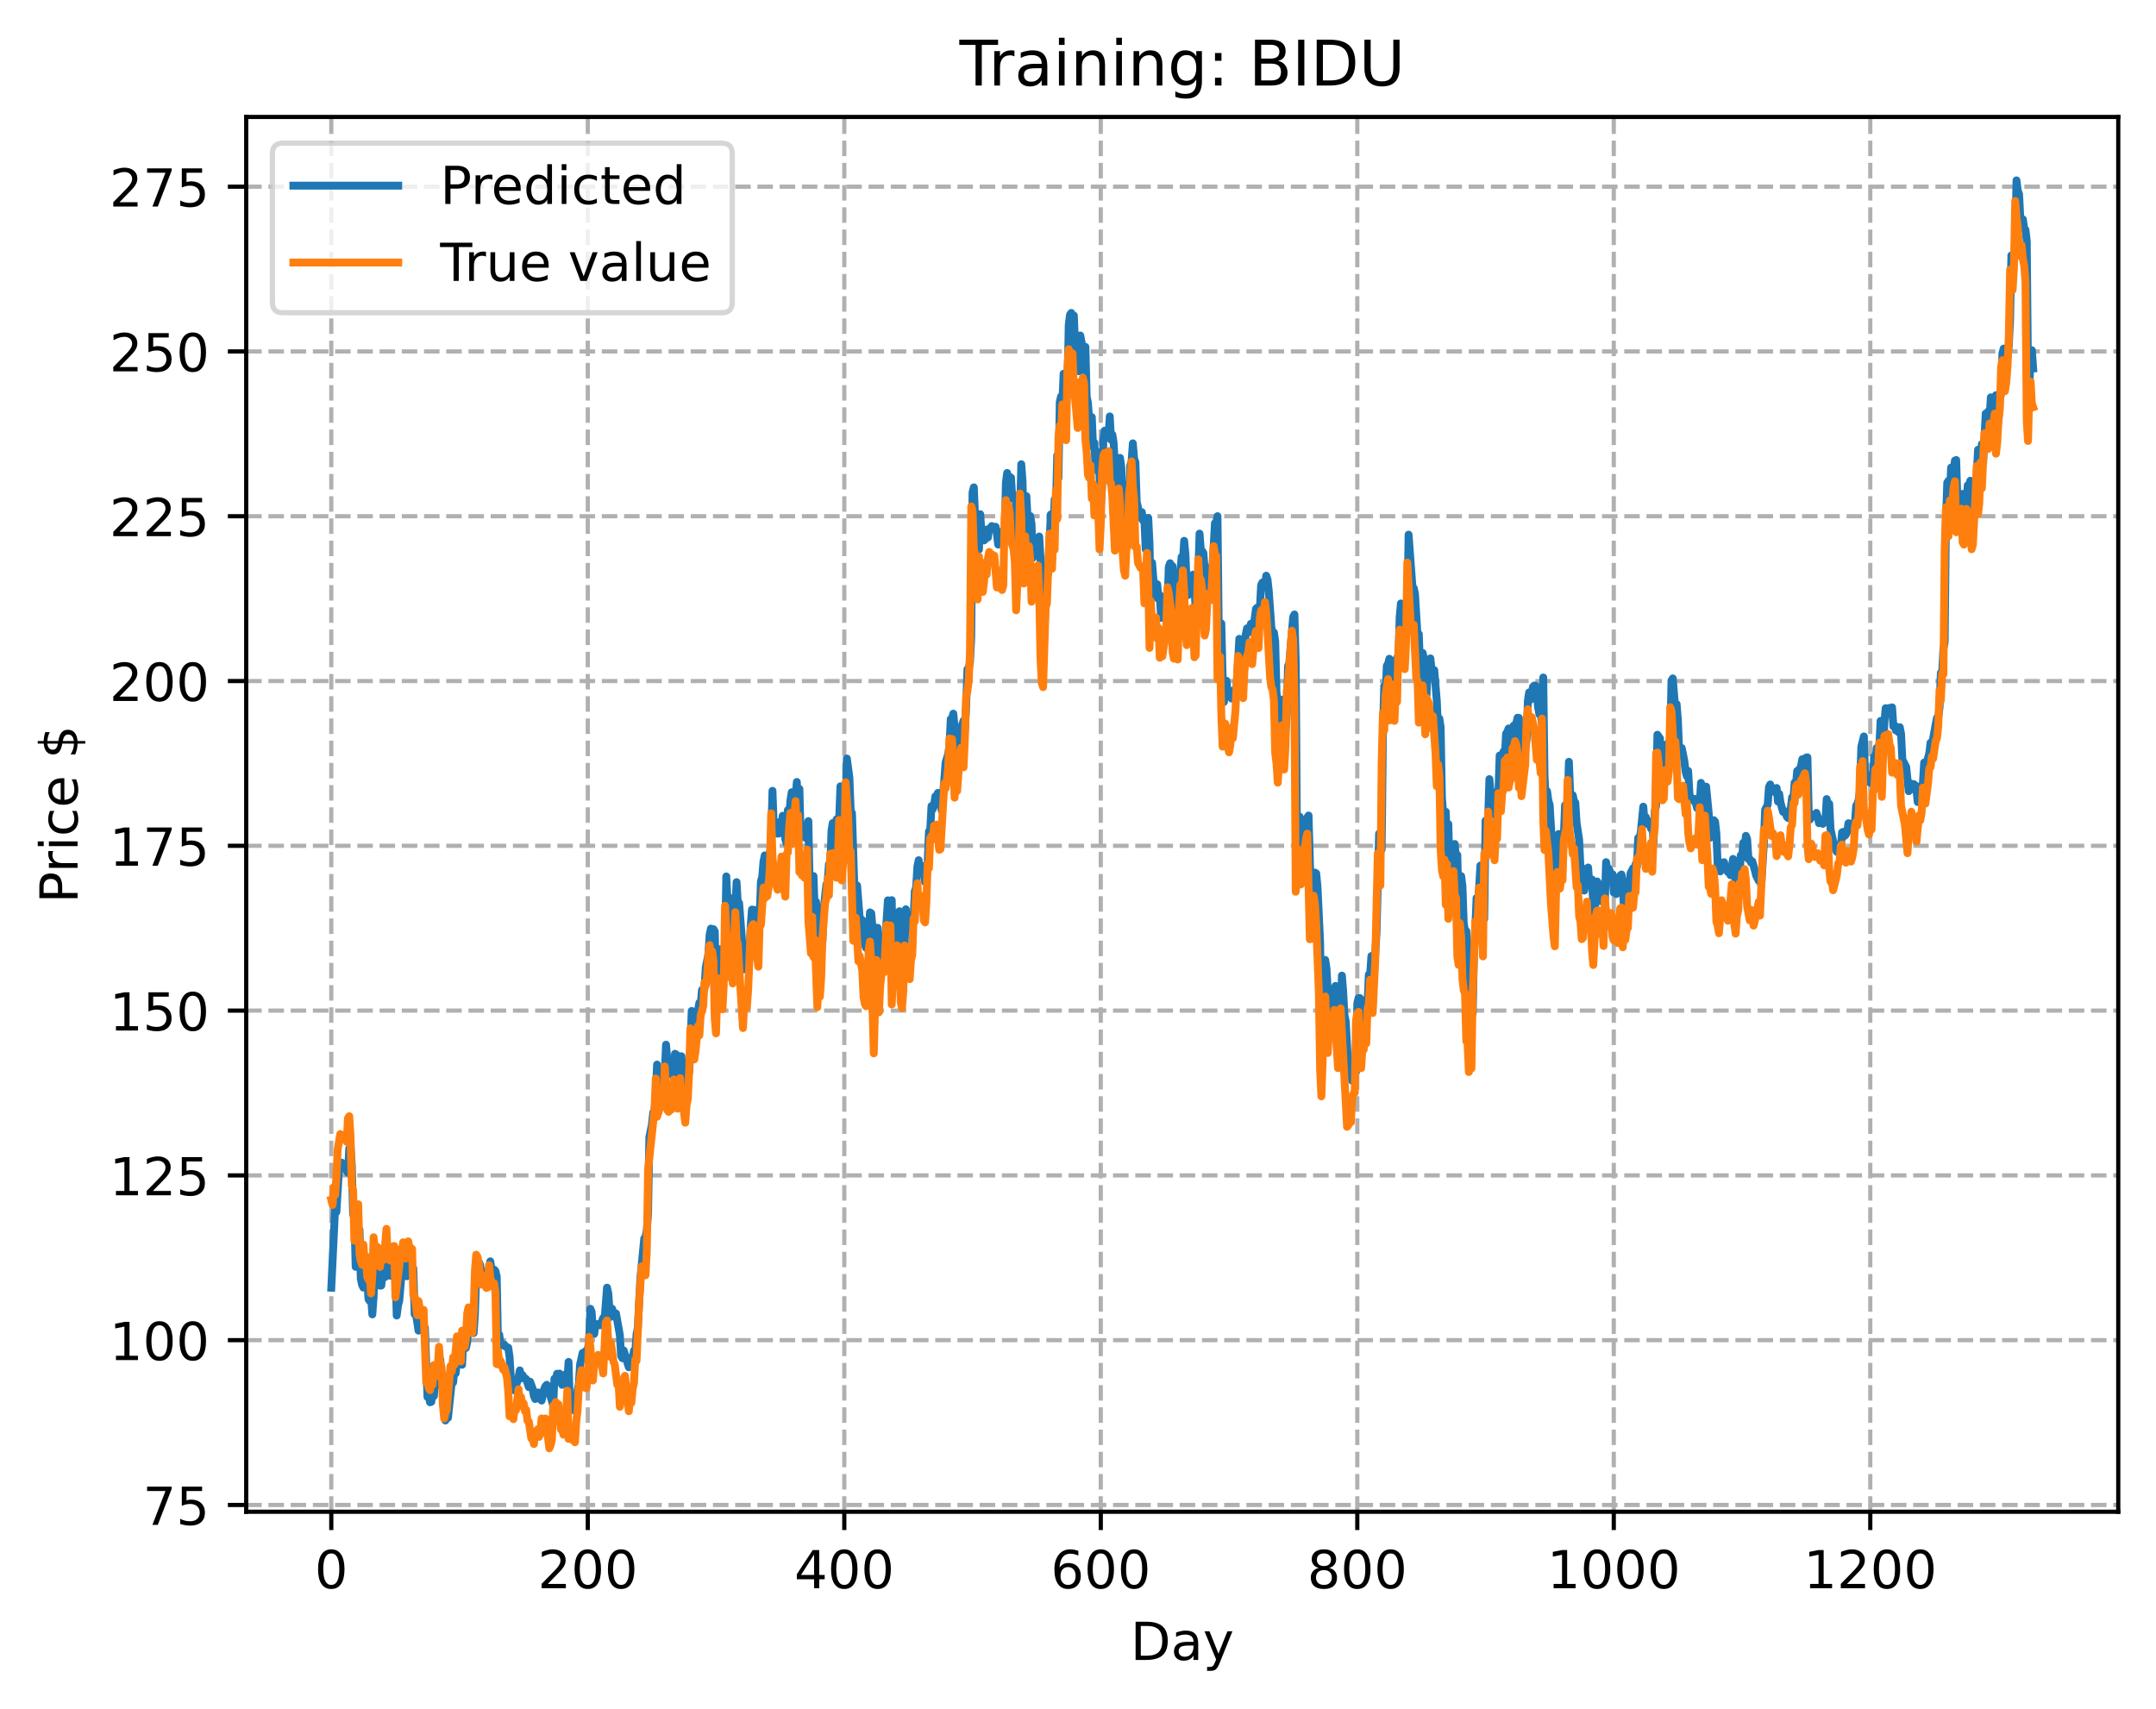<?xml version="1.0" encoding="utf-8" standalone="no"?>
<!DOCTYPE svg PUBLIC "-//W3C//DTD SVG 1.1//EN"
  "http://www.w3.org/Graphics/SVG/1.1/DTD/svg11.dtd">
<!-- Created with matplotlib (https://matplotlib.org/) -->
<svg height="325.986pt" version="1.1" viewBox="0 0 411.286 325.986" width="411.286pt" xmlns="http://www.w3.org/2000/svg" xmlns:xlink="http://www.w3.org/1999/xlink">
 <defs>
  <style type="text/css">
*{stroke-linecap:butt;stroke-linejoin:round;}
  </style>
 </defs>
 <g id="figure_1">
  <g id="patch_1">
   <path d="M 0 325.986 
L 411.286 325.986 
L 411.286 0 
L 0 0 
z
" style="fill:#ffffff;"/>
  </g>
  <g id="axes_1">
   <g id="patch_2">
    <path d="M 46.966 288.43 
L 404.086 288.43 
L 404.086 22.318 
L 46.966 22.318 
z
" style="fill:#ffffff;"/>
   </g>
   <g id="matplotlib.axis_1">
    <g id="xtick_1">
     <g id="line2d_1">
      <path clip-path="url(#p39f4cecd53)" d="M 63.198 288.43 
L 63.198 22.318 
" style="fill:none;stroke:#b0b0b0;stroke-dasharray:2.96,1.28;stroke-dashoffset:0;stroke-width:0.8;"/>
     </g>
     <g id="line2d_2">
      <defs>
       <path d="M 0 0 
L 0 3.5 
" id="ma681d7a1eb" style="stroke:#000000;stroke-width:0.8;"/>
      </defs>
      <g>
       <use style="stroke:#000000;stroke-width:0.8;" x="63.198" xlink:href="#ma681d7a1eb" y="288.43"/>
      </g>
     </g>
     <g id="text_1">
      <!-- 0 -->
      <defs>
       <path d="M 31.781 66.406 
Q 24.172 66.406 20.328 58.906 
Q 16.5 51.422 16.5 36.375 
Q 16.5 21.391 20.328 13.891 
Q 24.172 6.391 31.781 6.391 
Q 39.453 6.391 43.281 13.891 
Q 47.125 21.391 47.125 36.375 
Q 47.125 51.422 43.281 58.906 
Q 39.453 66.406 31.781 66.406 
z
M 31.781 74.219 
Q 44.047 74.219 50.516 64.516 
Q 56.984 54.828 56.984 36.375 
Q 56.984 17.969 50.516 8.266 
Q 44.047 -1.422 31.781 -1.422 
Q 19.531 -1.422 13.062 8.266 
Q 6.594 17.969 6.594 36.375 
Q 6.594 54.828 13.062 64.516 
Q 19.531 74.219 31.781 74.219 
z
" id="DejaVuSans-48"/>
      </defs>
      <g transform="translate(60.017 303.029)scale(0.1 -0.1)">
       <use xlink:href="#DejaVuSans-48"/>
      </g>
     </g>
    </g>
    <g id="xtick_2">
     <g id="line2d_3">
      <path clip-path="url(#p39f4cecd53)" d="M 112.129 288.43 
L 112.129 22.318 
" style="fill:none;stroke:#b0b0b0;stroke-dasharray:2.96,1.28;stroke-dashoffset:0;stroke-width:0.8;"/>
     </g>
     <g id="line2d_4">
      <g>
       <use style="stroke:#000000;stroke-width:0.8;" x="112.129" xlink:href="#ma681d7a1eb" y="288.43"/>
      </g>
     </g>
     <g id="text_2">
      <!-- 200 -->
      <defs>
       <path d="M 19.188 8.297 
L 53.609 8.297 
L 53.609 0 
L 7.328 0 
L 7.328 8.297 
Q 12.938 14.109 22.625 23.891 
Q 32.328 33.688 34.812 36.531 
Q 39.547 41.844 41.422 45.531 
Q 43.312 49.219 43.312 52.781 
Q 43.312 58.594 39.234 62.25 
Q 35.156 65.922 28.609 65.922 
Q 23.969 65.922 18.812 64.312 
Q 13.672 62.703 7.812 59.422 
L 7.812 69.391 
Q 13.766 71.781 18.938 73 
Q 24.125 74.219 28.422 74.219 
Q 39.75 74.219 46.484 68.547 
Q 53.219 62.891 53.219 53.422 
Q 53.219 48.922 51.531 44.891 
Q 49.859 40.875 45.406 35.406 
Q 44.188 33.984 37.641 27.219 
Q 31.109 20.453 19.188 8.297 
z
" id="DejaVuSans-50"/>
      </defs>
      <g transform="translate(102.585 303.029)scale(0.1 -0.1)">
       <use xlink:href="#DejaVuSans-50"/>
       <use x="63.623" xlink:href="#DejaVuSans-48"/>
       <use x="127.246" xlink:href="#DejaVuSans-48"/>
      </g>
     </g>
    </g>
    <g id="xtick_3">
     <g id="line2d_5">
      <path clip-path="url(#p39f4cecd53)" d="M 161.06 288.43 
L 161.06 22.318 
" style="fill:none;stroke:#b0b0b0;stroke-dasharray:2.96,1.28;stroke-dashoffset:0;stroke-width:0.8;"/>
     </g>
     <g id="line2d_6">
      <g>
       <use style="stroke:#000000;stroke-width:0.8;" x="161.06" xlink:href="#ma681d7a1eb" y="288.43"/>
      </g>
     </g>
     <g id="text_3">
      <!-- 400 -->
      <defs>
       <path d="M 37.797 64.312 
L 12.891 25.391 
L 37.797 25.391 
z
M 35.203 72.906 
L 47.609 72.906 
L 47.609 25.391 
L 58.016 25.391 
L 58.016 17.188 
L 47.609 17.188 
L 47.609 0 
L 37.797 0 
L 37.797 17.188 
L 4.891 17.188 
L 4.891 26.703 
z
" id="DejaVuSans-52"/>
      </defs>
      <g transform="translate(151.516 303.029)scale(0.1 -0.1)">
       <use xlink:href="#DejaVuSans-52"/>
       <use x="63.623" xlink:href="#DejaVuSans-48"/>
       <use x="127.246" xlink:href="#DejaVuSans-48"/>
      </g>
     </g>
    </g>
    <g id="xtick_4">
     <g id="line2d_7">
      <path clip-path="url(#p39f4cecd53)" d="M 209.99 288.43 
L 209.99 22.318 
" style="fill:none;stroke:#b0b0b0;stroke-dasharray:2.96,1.28;stroke-dashoffset:0;stroke-width:0.8;"/>
     </g>
     <g id="line2d_8">
      <g>
       <use style="stroke:#000000;stroke-width:0.8;" x="209.99" xlink:href="#ma681d7a1eb" y="288.43"/>
      </g>
     </g>
     <g id="text_4">
      <!-- 600 -->
      <defs>
       <path d="M 33.016 40.375 
Q 26.375 40.375 22.484 35.828 
Q 18.609 31.297 18.609 23.391 
Q 18.609 15.531 22.484 10.953 
Q 26.375 6.391 33.016 6.391 
Q 39.656 6.391 43.531 10.953 
Q 47.406 15.531 47.406 23.391 
Q 47.406 31.297 43.531 35.828 
Q 39.656 40.375 33.016 40.375 
z
M 52.594 71.297 
L 52.594 62.312 
Q 48.875 64.062 45.094 64.984 
Q 41.312 65.922 37.594 65.922 
Q 27.828 65.922 22.672 59.328 
Q 17.531 52.734 16.797 39.406 
Q 19.672 43.656 24.016 45.922 
Q 28.375 48.188 33.594 48.188 
Q 44.578 48.188 50.953 41.516 
Q 57.328 34.859 57.328 23.391 
Q 57.328 12.156 50.688 5.359 
Q 44.047 -1.422 33.016 -1.422 
Q 20.359 -1.422 13.672 8.266 
Q 6.984 17.969 6.984 36.375 
Q 6.984 53.656 15.188 63.938 
Q 23.391 74.219 37.203 74.219 
Q 40.922 74.219 44.703 73.484 
Q 48.484 72.75 52.594 71.297 
z
" id="DejaVuSans-54"/>
      </defs>
      <g transform="translate(200.446 303.029)scale(0.1 -0.1)">
       <use xlink:href="#DejaVuSans-54"/>
       <use x="63.623" xlink:href="#DejaVuSans-48"/>
       <use x="127.246" xlink:href="#DejaVuSans-48"/>
      </g>
     </g>
    </g>
    <g id="xtick_5">
     <g id="line2d_9">
      <path clip-path="url(#p39f4cecd53)" d="M 258.921 288.43 
L 258.921 22.318 
" style="fill:none;stroke:#b0b0b0;stroke-dasharray:2.96,1.28;stroke-dashoffset:0;stroke-width:0.8;"/>
     </g>
     <g id="line2d_10">
      <g>
       <use style="stroke:#000000;stroke-width:0.8;" x="258.921" xlink:href="#ma681d7a1eb" y="288.43"/>
      </g>
     </g>
     <g id="text_5">
      <!-- 800 -->
      <defs>
       <path d="M 31.781 34.625 
Q 24.75 34.625 20.719 30.859 
Q 16.703 27.094 16.703 20.516 
Q 16.703 13.922 20.719 10.156 
Q 24.75 6.391 31.781 6.391 
Q 38.812 6.391 42.859 10.172 
Q 46.922 13.969 46.922 20.516 
Q 46.922 27.094 42.891 30.859 
Q 38.875 34.625 31.781 34.625 
z
M 21.922 38.812 
Q 15.578 40.375 12.031 44.719 
Q 8.5 49.078 8.5 55.328 
Q 8.5 64.062 14.719 69.141 
Q 20.953 74.219 31.781 74.219 
Q 42.672 74.219 48.875 69.141 
Q 55.078 64.062 55.078 55.328 
Q 55.078 49.078 51.531 44.719 
Q 48 40.375 41.703 38.812 
Q 48.828 37.156 52.797 32.312 
Q 56.781 27.484 56.781 20.516 
Q 56.781 9.906 50.312 4.234 
Q 43.844 -1.422 31.781 -1.422 
Q 19.734 -1.422 13.25 4.234 
Q 6.781 9.906 6.781 20.516 
Q 6.781 27.484 10.781 32.312 
Q 14.797 37.156 21.922 38.812 
z
M 18.312 54.391 
Q 18.312 48.734 21.844 45.562 
Q 25.391 42.391 31.781 42.391 
Q 38.141 42.391 41.719 45.562 
Q 45.312 48.734 45.312 54.391 
Q 45.312 60.062 41.719 63.234 
Q 38.141 66.406 31.781 66.406 
Q 25.391 66.406 21.844 63.234 
Q 18.312 60.062 18.312 54.391 
z
" id="DejaVuSans-56"/>
      </defs>
      <g transform="translate(249.377 303.029)scale(0.1 -0.1)">
       <use xlink:href="#DejaVuSans-56"/>
       <use x="63.623" xlink:href="#DejaVuSans-48"/>
       <use x="127.246" xlink:href="#DejaVuSans-48"/>
      </g>
     </g>
    </g>
    <g id="xtick_6">
     <g id="line2d_11">
      <path clip-path="url(#p39f4cecd53)" d="M 307.851 288.43 
L 307.851 22.318 
" style="fill:none;stroke:#b0b0b0;stroke-dasharray:2.96,1.28;stroke-dashoffset:0;stroke-width:0.8;"/>
     </g>
     <g id="line2d_12">
      <g>
       <use style="stroke:#000000;stroke-width:0.8;" x="307.851" xlink:href="#ma681d7a1eb" y="288.43"/>
      </g>
     </g>
     <g id="text_6">
      <!-- 1000 -->
      <defs>
       <path d="M 12.406 8.297 
L 28.516 8.297 
L 28.516 63.922 
L 10.984 60.406 
L 10.984 69.391 
L 28.422 72.906 
L 38.281 72.906 
L 38.281 8.297 
L 54.391 8.297 
L 54.391 0 
L 12.406 0 
z
" id="DejaVuSans-49"/>
      </defs>
      <g transform="translate(295.126 303.029)scale(0.1 -0.1)">
       <use xlink:href="#DejaVuSans-49"/>
       <use x="63.623" xlink:href="#DejaVuSans-48"/>
       <use x="127.246" xlink:href="#DejaVuSans-48"/>
       <use x="190.869" xlink:href="#DejaVuSans-48"/>
      </g>
     </g>
    </g>
    <g id="xtick_7">
     <g id="line2d_13">
      <path clip-path="url(#p39f4cecd53)" d="M 356.782 288.43 
L 356.782 22.318 
" style="fill:none;stroke:#b0b0b0;stroke-dasharray:2.96,1.28;stroke-dashoffset:0;stroke-width:0.8;"/>
     </g>
     <g id="line2d_14">
      <g>
       <use style="stroke:#000000;stroke-width:0.8;" x="356.782" xlink:href="#ma681d7a1eb" y="288.43"/>
      </g>
     </g>
     <g id="text_7">
      <!-- 1200 -->
      <g transform="translate(344.057 303.029)scale(0.1 -0.1)">
       <use xlink:href="#DejaVuSans-49"/>
       <use x="63.623" xlink:href="#DejaVuSans-50"/>
       <use x="127.246" xlink:href="#DejaVuSans-48"/>
       <use x="190.869" xlink:href="#DejaVuSans-48"/>
      </g>
     </g>
    </g>
    <g id="text_8">
     <!-- Day -->
     <defs>
      <path d="M 19.672 64.797 
L 19.672 8.109 
L 31.594 8.109 
Q 46.688 8.109 53.688 14.938 
Q 60.688 21.781 60.688 36.531 
Q 60.688 51.172 53.688 57.984 
Q 46.688 64.797 31.594 64.797 
z
M 9.812 72.906 
L 30.078 72.906 
Q 51.266 72.906 61.172 64.094 
Q 71.094 55.281 71.094 36.531 
Q 71.094 17.672 61.125 8.828 
Q 51.172 0 30.078 0 
L 9.812 0 
z
" id="DejaVuSans-68"/>
      <path d="M 34.281 27.484 
Q 23.391 27.484 19.188 25 
Q 14.984 22.516 14.984 16.5 
Q 14.984 11.719 18.141 8.906 
Q 21.297 6.109 26.703 6.109 
Q 34.188 6.109 38.703 11.406 
Q 43.219 16.703 43.219 25.484 
L 43.219 27.484 
z
M 52.203 31.203 
L 52.203 0 
L 43.219 0 
L 43.219 8.297 
Q 40.141 3.328 35.547 0.953 
Q 30.953 -1.422 24.312 -1.422 
Q 15.922 -1.422 10.953 3.297 
Q 6 8.016 6 15.922 
Q 6 25.141 12.172 29.828 
Q 18.359 34.516 30.609 34.516 
L 43.219 34.516 
L 43.219 35.406 
Q 43.219 41.609 39.141 45 
Q 35.062 48.391 27.688 48.391 
Q 23 48.391 18.547 47.266 
Q 14.109 46.141 10.016 43.891 
L 10.016 52.203 
Q 14.938 54.109 19.578 55.047 
Q 24.219 56 28.609 56 
Q 40.484 56 46.344 49.844 
Q 52.203 43.703 52.203 31.203 
z
" id="DejaVuSans-97"/>
      <path d="M 32.172 -5.078 
Q 28.375 -14.844 24.75 -17.812 
Q 21.141 -20.797 15.094 -20.797 
L 7.906 -20.797 
L 7.906 -13.281 
L 13.188 -13.281 
Q 16.891 -13.281 18.938 -11.516 
Q 21 -9.766 23.484 -3.219 
L 25.094 0.875 
L 2.984 54.688 
L 12.5 54.688 
L 29.594 11.922 
L 46.688 54.688 
L 56.203 54.688 
z
" id="DejaVuSans-121"/>
     </defs>
     <g transform="translate(215.652 316.707)scale(0.1 -0.1)">
      <use xlink:href="#DejaVuSans-68"/>
      <use x="77.002" xlink:href="#DejaVuSans-97"/>
      <use x="138.281" xlink:href="#DejaVuSans-121"/>
     </g>
    </g>
   </g>
   <g id="matplotlib.axis_2">
    <g id="ytick_1">
     <g id="line2d_15">
      <path clip-path="url(#p39f4cecd53)" d="M 46.966 287.137 
L 404.086 287.137 
" style="fill:none;stroke:#b0b0b0;stroke-dasharray:2.96,1.28;stroke-dashoffset:0;stroke-width:0.8;"/>
     </g>
     <g id="line2d_16">
      <defs>
       <path d="M 0 0 
L -3.5 0 
" id="m738bb8af8b" style="stroke:#000000;stroke-width:0.8;"/>
      </defs>
      <g>
       <use style="stroke:#000000;stroke-width:0.8;" x="46.966" xlink:href="#m738bb8af8b" y="287.137"/>
      </g>
     </g>
     <g id="text_9">
      <!-- 75 -->
      <defs>
       <path d="M 8.203 72.906 
L 55.078 72.906 
L 55.078 68.703 
L 28.609 0 
L 18.312 0 
L 43.219 64.594 
L 8.203 64.594 
z
" id="DejaVuSans-55"/>
       <path d="M 10.797 72.906 
L 49.516 72.906 
L 49.516 64.594 
L 19.828 64.594 
L 19.828 46.734 
Q 21.969 47.469 24.109 47.828 
Q 26.266 48.188 28.422 48.188 
Q 40.625 48.188 47.75 41.5 
Q 54.891 34.812 54.891 23.391 
Q 54.891 11.625 47.562 5.094 
Q 40.234 -1.422 26.906 -1.422 
Q 22.312 -1.422 17.547 -0.641 
Q 12.797 0.141 7.719 1.703 
L 7.719 11.625 
Q 12.109 9.234 16.797 8.062 
Q 21.484 6.891 26.703 6.891 
Q 35.156 6.891 40.078 11.328 
Q 45.016 15.766 45.016 23.391 
Q 45.016 31 40.078 35.438 
Q 35.156 39.891 26.703 39.891 
Q 22.75 39.891 18.812 39.016 
Q 14.891 38.141 10.797 36.281 
z
" id="DejaVuSans-53"/>
      </defs>
      <g transform="translate(27.241 290.936)scale(0.1 -0.1)">
       <use xlink:href="#DejaVuSans-55"/>
       <use x="63.623" xlink:href="#DejaVuSans-53"/>
      </g>
     </g>
    </g>
    <g id="ytick_2">
     <g id="line2d_17">
      <path clip-path="url(#p39f4cecd53)" d="M 46.966 255.697 
L 404.086 255.697 
" style="fill:none;stroke:#b0b0b0;stroke-dasharray:2.96,1.28;stroke-dashoffset:0;stroke-width:0.8;"/>
     </g>
     <g id="line2d_18">
      <g>
       <use style="stroke:#000000;stroke-width:0.8;" x="46.966" xlink:href="#m738bb8af8b" y="255.697"/>
      </g>
     </g>
     <g id="text_10">
      <!-- 100 -->
      <g transform="translate(20.878 259.496)scale(0.1 -0.1)">
       <use xlink:href="#DejaVuSans-49"/>
       <use x="63.623" xlink:href="#DejaVuSans-48"/>
       <use x="127.246" xlink:href="#DejaVuSans-48"/>
      </g>
     </g>
    </g>
    <g id="ytick_3">
     <g id="line2d_19">
      <path clip-path="url(#p39f4cecd53)" d="M 46.966 224.256 
L 404.086 224.256 
" style="fill:none;stroke:#b0b0b0;stroke-dasharray:2.96,1.28;stroke-dashoffset:0;stroke-width:0.8;"/>
     </g>
     <g id="line2d_20">
      <g>
       <use style="stroke:#000000;stroke-width:0.8;" x="46.966" xlink:href="#m738bb8af8b" y="224.256"/>
      </g>
     </g>
     <g id="text_11">
      <!-- 125 -->
      <g transform="translate(20.878 228.055)scale(0.1 -0.1)">
       <use xlink:href="#DejaVuSans-49"/>
       <use x="63.623" xlink:href="#DejaVuSans-50"/>
       <use x="127.246" xlink:href="#DejaVuSans-53"/>
      </g>
     </g>
    </g>
    <g id="ytick_4">
     <g id="line2d_21">
      <path clip-path="url(#p39f4cecd53)" d="M 46.966 192.816 
L 404.086 192.816 
" style="fill:none;stroke:#b0b0b0;stroke-dasharray:2.96,1.28;stroke-dashoffset:0;stroke-width:0.8;"/>
     </g>
     <g id="line2d_22">
      <g>
       <use style="stroke:#000000;stroke-width:0.8;" x="46.966" xlink:href="#m738bb8af8b" y="192.816"/>
      </g>
     </g>
     <g id="text_12">
      <!-- 150 -->
      <g transform="translate(20.878 196.615)scale(0.1 -0.1)">
       <use xlink:href="#DejaVuSans-49"/>
       <use x="63.623" xlink:href="#DejaVuSans-53"/>
       <use x="127.246" xlink:href="#DejaVuSans-48"/>
      </g>
     </g>
    </g>
    <g id="ytick_5">
     <g id="line2d_23">
      <path clip-path="url(#p39f4cecd53)" d="M 46.966 161.375 
L 404.086 161.375 
" style="fill:none;stroke:#b0b0b0;stroke-dasharray:2.96,1.28;stroke-dashoffset:0;stroke-width:0.8;"/>
     </g>
     <g id="line2d_24">
      <g>
       <use style="stroke:#000000;stroke-width:0.8;" x="46.966" xlink:href="#m738bb8af8b" y="161.375"/>
      </g>
     </g>
     <g id="text_13">
      <!-- 175 -->
      <g transform="translate(20.878 165.174)scale(0.1 -0.1)">
       <use xlink:href="#DejaVuSans-49"/>
       <use x="63.623" xlink:href="#DejaVuSans-55"/>
       <use x="127.246" xlink:href="#DejaVuSans-53"/>
      </g>
     </g>
    </g>
    <g id="ytick_6">
     <g id="line2d_25">
      <path clip-path="url(#p39f4cecd53)" d="M 46.966 129.935 
L 404.086 129.935 
" style="fill:none;stroke:#b0b0b0;stroke-dasharray:2.96,1.28;stroke-dashoffset:0;stroke-width:0.8;"/>
     </g>
     <g id="line2d_26">
      <g>
       <use style="stroke:#000000;stroke-width:0.8;" x="46.966" xlink:href="#m738bb8af8b" y="129.935"/>
      </g>
     </g>
     <g id="text_14">
      <!-- 200 -->
      <g transform="translate(20.878 133.734)scale(0.1 -0.1)">
       <use xlink:href="#DejaVuSans-50"/>
       <use x="63.623" xlink:href="#DejaVuSans-48"/>
       <use x="127.246" xlink:href="#DejaVuSans-48"/>
      </g>
     </g>
    </g>
    <g id="ytick_7">
     <g id="line2d_27">
      <path clip-path="url(#p39f4cecd53)" d="M 46.966 98.494 
L 404.086 98.494 
" style="fill:none;stroke:#b0b0b0;stroke-dasharray:2.96,1.28;stroke-dashoffset:0;stroke-width:0.8;"/>
     </g>
     <g id="line2d_28">
      <g>
       <use style="stroke:#000000;stroke-width:0.8;" x="46.966" xlink:href="#m738bb8af8b" y="98.494"/>
      </g>
     </g>
     <g id="text_15">
      <!-- 225 -->
      <g transform="translate(20.878 102.293)scale(0.1 -0.1)">
       <use xlink:href="#DejaVuSans-50"/>
       <use x="63.623" xlink:href="#DejaVuSans-50"/>
       <use x="127.246" xlink:href="#DejaVuSans-53"/>
      </g>
     </g>
    </g>
    <g id="ytick_8">
     <g id="line2d_29">
      <path clip-path="url(#p39f4cecd53)" d="M 46.966 67.054 
L 404.086 67.054 
" style="fill:none;stroke:#b0b0b0;stroke-dasharray:2.96,1.28;stroke-dashoffset:0;stroke-width:0.8;"/>
     </g>
     <g id="line2d_30">
      <g>
       <use style="stroke:#000000;stroke-width:0.8;" x="46.966" xlink:href="#m738bb8af8b" y="67.054"/>
      </g>
     </g>
     <g id="text_16">
      <!-- 250 -->
      <g transform="translate(20.878 70.853)scale(0.1 -0.1)">
       <use xlink:href="#DejaVuSans-50"/>
       <use x="63.623" xlink:href="#DejaVuSans-53"/>
       <use x="127.246" xlink:href="#DejaVuSans-48"/>
      </g>
     </g>
    </g>
    <g id="ytick_9">
     <g id="line2d_31">
      <path clip-path="url(#p39f4cecd53)" d="M 46.966 35.613 
L 404.086 35.613 
" style="fill:none;stroke:#b0b0b0;stroke-dasharray:2.96,1.28;stroke-dashoffset:0;stroke-width:0.8;"/>
     </g>
     <g id="line2d_32">
      <g>
       <use style="stroke:#000000;stroke-width:0.8;" x="46.966" xlink:href="#m738bb8af8b" y="35.613"/>
      </g>
     </g>
     <g id="text_17">
      <!-- 275 -->
      <g transform="translate(20.878 39.412)scale(0.1 -0.1)">
       <use xlink:href="#DejaVuSans-50"/>
       <use x="63.623" xlink:href="#DejaVuSans-55"/>
       <use x="127.246" xlink:href="#DejaVuSans-53"/>
      </g>
     </g>
    </g>
    <g id="text_18">
     <!-- Price $ -->
     <defs>
      <path d="M 19.672 64.797 
L 19.672 37.406 
L 32.078 37.406 
Q 38.969 37.406 42.719 40.969 
Q 46.484 44.531 46.484 51.125 
Q 46.484 57.672 42.719 61.234 
Q 38.969 64.797 32.078 64.797 
z
M 9.812 72.906 
L 32.078 72.906 
Q 44.344 72.906 50.609 67.359 
Q 56.891 61.812 56.891 51.125 
Q 56.891 40.328 50.609 34.812 
Q 44.344 29.297 32.078 29.297 
L 19.672 29.297 
L 19.672 0 
L 9.812 0 
z
" id="DejaVuSans-80"/>
      <path d="M 41.109 46.297 
Q 39.594 47.172 37.812 47.578 
Q 36.031 48 33.891 48 
Q 26.266 48 22.188 43.047 
Q 18.109 38.094 18.109 28.812 
L 18.109 0 
L 9.078 0 
L 9.078 54.688 
L 18.109 54.688 
L 18.109 46.188 
Q 20.953 51.172 25.484 53.578 
Q 30.031 56 36.531 56 
Q 37.453 56 38.578 55.875 
Q 39.703 55.766 41.062 55.516 
z
" id="DejaVuSans-114"/>
      <path d="M 9.422 54.688 
L 18.406 54.688 
L 18.406 0 
L 9.422 0 
z
M 9.422 75.984 
L 18.406 75.984 
L 18.406 64.594 
L 9.422 64.594 
z
" id="DejaVuSans-105"/>
      <path d="M 48.781 52.594 
L 48.781 44.188 
Q 44.969 46.297 41.141 47.344 
Q 37.312 48.391 33.406 48.391 
Q 24.656 48.391 19.812 42.844 
Q 14.984 37.312 14.984 27.297 
Q 14.984 17.281 19.812 11.734 
Q 24.656 6.203 33.406 6.203 
Q 37.312 6.203 41.141 7.25 
Q 44.969 8.297 48.781 10.406 
L 48.781 2.094 
Q 45.016 0.344 40.984 -0.531 
Q 36.969 -1.422 32.422 -1.422 
Q 20.062 -1.422 12.781 6.344 
Q 5.516 14.109 5.516 27.297 
Q 5.516 40.672 12.859 48.328 
Q 20.219 56 33.016 56 
Q 37.156 56 41.109 55.141 
Q 45.062 54.297 48.781 52.594 
z
" id="DejaVuSans-99"/>
      <path d="M 56.203 29.594 
L 56.203 25.203 
L 14.891 25.203 
Q 15.484 15.922 20.484 11.062 
Q 25.484 6.203 34.422 6.203 
Q 39.594 6.203 44.453 7.469 
Q 49.312 8.734 54.109 11.281 
L 54.109 2.781 
Q 49.266 0.734 44.188 -0.344 
Q 39.109 -1.422 33.891 -1.422 
Q 20.797 -1.422 13.156 6.188 
Q 5.516 13.812 5.516 26.812 
Q 5.516 40.234 12.766 48.109 
Q 20.016 56 32.328 56 
Q 43.359 56 49.781 48.891 
Q 56.203 41.797 56.203 29.594 
z
M 47.219 32.234 
Q 47.125 39.594 43.094 43.984 
Q 39.062 48.391 32.422 48.391 
Q 24.906 48.391 20.391 44.141 
Q 15.875 39.891 15.188 32.172 
z
" id="DejaVuSans-101"/>
      <path id="DejaVuSans-32"/>
      <path d="M 33.797 -14.703 
L 28.906 -14.703 
L 28.859 0 
Q 23.734 0.094 18.609 1.188 
Q 13.484 2.297 8.297 4.5 
L 8.297 13.281 
Q 13.281 10.156 18.375 8.562 
Q 23.484 6.984 28.906 6.938 
L 28.906 29.203 
Q 18.109 30.953 13.203 35.156 
Q 8.297 39.359 8.297 46.688 
Q 8.297 54.641 13.625 59.219 
Q 18.953 63.812 28.906 64.5 
L 28.906 75.984 
L 33.797 75.984 
L 33.797 64.656 
Q 38.328 64.453 42.578 63.688 
Q 46.828 62.938 50.875 61.625 
L 50.875 53.078 
Q 46.828 55.125 42.547 56.25 
Q 38.281 57.375 33.797 57.562 
L 33.797 36.719 
Q 44.875 35.016 50.094 30.609 
Q 55.328 26.219 55.328 18.609 
Q 55.328 10.359 49.781 5.594 
Q 44.234 0.828 33.797 0.094 
z
M 28.906 37.594 
L 28.906 57.625 
Q 23.25 56.984 20.266 54.391 
Q 17.281 51.812 17.281 47.516 
Q 17.281 43.312 20.031 40.969 
Q 22.797 38.625 28.906 37.594 
z
M 33.797 28.219 
L 33.797 7.078 
Q 39.984 7.906 43.141 10.594 
Q 46.297 13.281 46.297 17.672 
Q 46.297 21.969 43.281 24.5 
Q 40.281 27.047 33.797 28.219 
z
" id="DejaVuSans-36"/>
     </defs>
     <g transform="translate(14.798 172.342)rotate(-90)scale(0.1 -0.1)">
      <use xlink:href="#DejaVuSans-80"/>
      <use x="58.553" xlink:href="#DejaVuSans-114"/>
      <use x="99.666" xlink:href="#DejaVuSans-105"/>
      <use x="127.449" xlink:href="#DejaVuSans-99"/>
      <use x="182.43" xlink:href="#DejaVuSans-101"/>
      <use x="243.953" xlink:href="#DejaVuSans-32"/>
      <use x="275.74" xlink:href="#DejaVuSans-36"/>
     </g>
    </g>
   </g>
   <g id="line2d_33">
    <path clip-path="url(#p39f4cecd53)" d="M 63.198 245.691 
L 63.932 230.396 
L 64.177 231.24 
L 64.666 223.107 
L 65.156 221.812 
L 65.4 222.598 
L 65.645 222.616 
L 66.379 223.775 
L 66.623 219.131 
L 66.868 218.661 
L 67.113 222.427 
L 67.357 231.67 
L 67.602 232.219 
L 67.847 241.705 
L 68.091 240.727 
L 68.336 239.262 
L 68.581 234.647 
L 68.825 243.988 
L 69.07 245.144 
L 69.315 245.663 
L 69.559 241.779 
L 69.804 244.942 
L 70.049 243.989 
L 70.293 247.876 
L 70.538 248.234 
L 70.783 247.47 
L 71.027 250.784 
L 71.272 247.433 
L 71.517 240.366 
L 71.761 243.096 
L 72.006 244.487 
L 72.251 241.863 
L 72.495 245.304 
L 72.74 245.27 
L 72.984 242.795 
L 73.229 243.479 
L 73.474 243.652 
L 73.963 238.213 
L 74.208 243.193 
L 74.452 243.408 
L 74.697 243.406 
L 75.186 241.264 
L 75.431 241.501 
L 75.676 250.997 
L 75.92 249.09 
L 76.165 248.186 
L 76.654 242.515 
L 76.899 242.621 
L 77.144 240.904 
L 77.388 242.734 
L 77.633 243.505 
L 78.122 240.677 
L 78.367 241.805 
L 78.856 242.013 
L 79.101 250.768 
L 79.345 250.622 
L 79.835 253.877 
L 80.079 251.358 
L 80.324 253.07 
L 80.569 253.85 
L 80.813 254.025 
L 81.058 253.327 
L 81.547 266.547 
L 81.792 266.422 
L 82.037 267.545 
L 82.281 267.449 
L 82.526 265.667 
L 82.771 266.369 
L 83.015 262.945 
L 83.505 264.258 
L 83.749 262.952 
L 83.994 259.42 
L 84.239 262.379 
L 84.483 262.345 
L 84.728 268.902 
L 84.972 271.018 
L 85.217 270.3 
L 85.462 270.507 
L 86.196 263.492 
L 86.44 263.772 
L 86.685 261.261 
L 86.93 262.007 
L 87.419 257.252 
L 87.664 257.615 
L 87.908 258.481 
L 88.153 260.387 
L 88.398 254.916 
L 88.642 257.091 
L 88.887 257.185 
L 89.132 256.04 
L 89.376 251.856 
L 89.621 251.362 
L 89.866 251.216 
L 90.11 253.504 
L 90.355 254.346 
L 90.599 250.676 
L 90.844 243.457 
L 91.089 241.008 
L 91.333 240.796 
L 91.578 241.301 
L 92.067 243.99 
L 92.312 242.747 
L 92.557 243.447 
L 92.801 243.621 
L 93.046 243.459 
L 93.291 244.019 
L 93.535 240.656 
L 93.78 242.485 
L 94.025 242.247 
L 94.269 242.234 
L 94.514 242.511 
L 94.759 243.581 
L 95.003 256.379 
L 95.248 254.669 
L 95.493 256.585 
L 95.737 256.694 
L 95.982 256.476 
L 96.227 256.566 
L 96.471 256.941 
L 96.96 257.128 
L 97.205 258.909 
L 97.45 262.776 
L 98.184 265.289 
L 98.673 263.626 
L 98.918 262.797 
L 99.162 261.464 
L 99.407 262.991 
L 99.652 262.325 
L 99.896 262.755 
L 100.386 263.133 
L 100.875 264.649 
L 101.12 263.617 
L 101.609 264.957 
L 101.854 266.37 
L 102.098 266.927 
L 102.587 265.666 
L 103.077 266.873 
L 103.321 267.222 
L 103.811 265.01 
L 104.055 264.471 
L 104.3 264.214 
L 104.545 265.723 
L 104.789 265.602 
L 105.523 268.169 
L 105.768 263.045 
L 106.013 263.417 
L 106.257 262.104 
L 106.502 263.26 
L 106.747 262.075 
L 106.991 262.805 
L 107.236 264.22 
L 107.481 263.165 
L 107.725 263.223 
L 107.97 262.153 
L 108.215 263.633 
L 108.459 259.844 
L 108.704 267.857 
L 109.193 268.907 
L 109.438 268.562 
L 109.682 269.21 
L 109.927 268.293 
L 110.172 265.255 
L 110.416 264.084 
L 110.661 260.308 
L 111.15 258.117 
L 111.395 259.137 
L 111.64 257.853 
L 112.129 257.461 
L 112.374 255.92 
L 112.618 249.706 
L 112.863 250.297 
L 113.108 254 
L 113.352 254.509 
L 113.597 252.591 
L 113.842 252.947 
L 114.086 252.882 
L 114.331 252.545 
L 114.575 252.846 
L 115.065 251.451 
L 115.309 251.991 
L 115.799 245.673 
L 116.043 246.792 
L 116.288 250.094 
L 116.533 251.247 
L 116.777 249.706 
L 117.022 250.599 
L 117.267 251.025 
L 117.511 250.606 
L 118.245 254.727 
L 118.49 258.695 
L 118.735 259.143 
L 118.979 257.654 
L 119.958 260.874 
L 120.203 260.74 
L 120.447 258.99 
L 120.692 259.092 
L 120.936 257.685 
L 121.181 258.071 
L 121.426 254.573 
L 121.67 253.337 
L 122.16 243.88 
L 122.894 236.318 
L 123.138 235.999 
L 123.383 234.804 
L 123.628 231.439 
L 123.872 216.941 
L 124.362 214.566 
L 124.606 212.259 
L 124.851 211.931 
L 125.096 208.928 
L 125.34 203.111 
L 125.585 208.488 
L 126.074 207.474 
L 126.319 207.373 
L 126.563 204.663 
L 126.808 204.861 
L 127.053 199.316 
L 127.542 205.017 
L 127.787 204.329 
L 128.031 204.967 
L 128.276 204.269 
L 128.521 204.242 
L 128.765 201.055 
L 129.01 201.205 
L 129.255 201.716 
L 129.499 205.487 
L 129.744 201.567 
L 129.989 201.52 
L 130.233 205.535 
L 130.478 205.524 
L 130.967 206.995 
L 131.212 204.644 
L 131.457 204.609 
L 131.701 200.54 
L 131.946 192.876 
L 132.191 194.881 
L 132.435 195.758 
L 132.68 194.528 
L 132.924 194.012 
L 133.414 191.321 
L 133.658 191.87 
L 133.903 188.917 
L 134.148 188.619 
L 134.392 188.574 
L 134.637 184.533 
L 135.126 182.179 
L 135.371 178.343 
L 135.616 177.167 
L 135.86 179.16 
L 136.105 177.277 
L 136.35 177.711 
L 136.594 187.519 
L 136.839 189.23 
L 137.084 182.031 
L 137.328 181.113 
L 137.818 183.526 
L 138.062 184.243 
L 138.307 180.991 
L 138.551 167.216 
L 138.796 172.198 
L 139.041 174.494 
L 139.285 177.918 
L 139.53 171.4 
L 139.775 173.077 
L 140.019 178.824 
L 140.509 168.302 
L 140.753 172.474 
L 140.998 172.29 
L 141.487 178.615 
L 141.977 184.944 
L 142.221 182.28 
L 142.466 183.752 
L 142.711 184.505 
L 142.955 182.887 
L 143.2 176.716 
L 143.445 173.54 
L 143.934 173.621 
L 144.178 176.983 
L 144.668 174.346 
L 144.912 174.849 
L 145.157 168.153 
L 145.402 167.306 
L 145.646 164.336 
L 145.891 163.2 
L 146.136 164.112 
L 146.38 163.782 
L 146.625 163.654 
L 146.87 163.071 
L 147.114 160.119 
L 147.359 150.883 
L 147.604 157.667 
L 147.848 158.337 
L 148.093 157.341 
L 148.338 159.048 
L 148.582 159.039 
L 148.827 156.773 
L 149.072 157.582 
L 149.316 155.643 
L 149.561 156.252 
L 149.806 160.103 
L 150.05 160.941 
L 150.295 154.559 
L 150.539 156.077 
L 150.784 152.692 
L 151.029 151.157 
L 151.273 155.422 
L 151.518 154.487 
L 151.763 152.412 
L 152.007 149.191 
L 152.252 155.165 
L 152.497 150.52 
L 152.741 159.729 
L 152.986 158.154 
L 153.231 159.705 
L 153.475 157.532 
L 153.72 159.878 
L 153.965 157.751 
L 154.209 156.656 
L 154.454 168.999 
L 154.699 170.536 
L 154.943 172.812 
L 155.188 167.148 
L 155.433 174 
L 155.677 172.05 
L 155.922 176.575 
L 156.166 183.169 
L 156.411 177.99 
L 156.656 181.796 
L 156.9 179.56 
L 157.145 173.303 
L 157.634 168.771 
L 157.879 168.349 
L 158.124 164.899 
L 158.368 166.08 
L 158.613 158.525 
L 158.858 157.029 
L 159.347 157.413 
L 159.592 156.326 
L 159.836 158.261 
L 160.081 156.136 
L 160.326 150.015 
L 160.57 159.138 
L 160.815 159.643 
L 161.304 156.246 
L 161.549 144.716 
L 162.038 148.361 
L 162.283 154.749 
L 162.527 155.113 
L 163.017 170.305 
L 163.261 170.463 
L 163.506 168.944 
L 163.995 175.142 
L 164.485 175.552 
L 164.729 176.201 
L 164.974 180.226 
L 165.219 180.859 
L 165.463 180.667 
L 165.708 180.672 
L 165.953 174.077 
L 166.197 174.237 
L 166.442 176.883 
L 166.931 191.933 
L 167.421 177.012 
L 167.665 184.221 
L 167.91 184.541 
L 168.154 180.852 
L 168.644 178.92 
L 168.888 179.153 
L 169.378 171.775 
L 169.622 174.694 
L 169.867 174.972 
L 170.112 171.74 
L 170.356 185.164 
L 170.601 180.646 
L 170.846 180.801 
L 171.09 175.647 
L 171.335 175.048 
L 171.58 173.856 
L 171.824 174.94 
L 172.069 182.05 
L 172.314 182.221 
L 172.558 180.663 
L 172.803 173.484 
L 173.048 177.371 
L 173.292 176.542 
L 173.782 176.421 
L 174.026 174.564 
L 174.271 175.428 
L 174.515 170.019 
L 174.76 169.353 
L 175.005 165.288 
L 175.249 164.117 
L 175.494 166.45 
L 175.739 165.576 
L 175.983 166.137 
L 176.228 165.218 
L 176.473 168.305 
L 176.717 167.395 
L 176.962 164.791 
L 177.207 158.618 
L 177.451 158.369 
L 177.696 153.783 
L 177.941 154.378 
L 178.185 153.621 
L 178.43 151.93 
L 178.675 151.998 
L 178.919 151.28 
L 179.164 151.91 
L 179.653 154.69 
L 180.142 148.696 
L 180.387 145.466 
L 180.876 143.936 
L 181.121 142.273 
L 181.366 137.195 
L 181.61 137.132 
L 181.855 136.158 
L 182.1 138.656 
L 182.344 144.485 
L 182.589 142.167 
L 182.834 143.139 
L 183.323 138.984 
L 183.812 137.501 
L 184.057 139.32 
L 184.302 134.915 
L 184.546 127.684 
L 184.791 127.681 
L 185.036 126.259 
L 185.28 121.547 
L 185.525 93.932 
L 185.77 92.983 
L 186.014 98.658 
L 186.259 98.38 
L 186.748 104.855 
L 186.993 98.104 
L 187.237 101.719 
L 187.482 101.646 
L 187.727 103.101 
L 187.971 102.865 
L 188.216 101.044 
L 188.461 102.547 
L 188.705 100.854 
L 188.95 100.832 
L 189.195 100.37 
L 189.439 100.779 
L 189.929 100.5 
L 190.173 101.855 
L 190.418 103.905 
L 190.663 101.8 
L 191.152 101.408 
L 191.641 103.331 
L 191.886 92.1 
L 192.13 90.234 
L 192.375 93.08 
L 192.62 90.981 
L 192.864 91.13 
L 193.109 95.106 
L 193.354 94.62 
L 193.598 94.472 
L 193.843 96.29 
L 194.088 104.801 
L 194.577 98.52 
L 194.822 88.572 
L 195.066 91.898 
L 195.311 103.323 
L 195.556 102.232 
L 195.8 94.659 
L 196.045 99.194 
L 196.534 98.458 
L 196.779 99.959 
L 197.024 106.446 
L 197.268 104.233 
L 197.513 103.411 
L 197.758 103.52 
L 198.002 103.904 
L 198.247 102.365 
L 198.491 106.51 
L 198.736 117.237 
L 198.981 120.652 
L 199.225 120.442 
L 199.715 108.574 
L 199.959 109.477 
L 200.449 98.157 
L 200.693 100.257 
L 200.938 101.395 
L 201.183 95.306 
L 201.427 97.206 
L 201.672 86.902 
L 201.917 91.218 
L 202.161 76.716 
L 202.406 75.644 
L 202.651 77.122 
L 202.895 71.305 
L 203.14 75.33 
L 203.385 75.096 
L 203.629 74.47 
L 203.874 62.007 
L 204.118 60.048 
L 204.363 59.706 
L 204.608 65.875 
L 204.852 60.201 
L 205.097 66.188 
L 205.342 66.972 
L 205.831 70.833 
L 206.076 64.01 
L 206.565 66.518 
L 206.81 66.13 
L 207.054 66.179 
L 207.299 75.667 
L 207.544 76.891 
L 207.788 80.248 
L 208.033 80.051 
L 208.278 79.584 
L 208.522 85.347 
L 208.767 84.471 
L 209.012 89.684 
L 209.256 86.19 
L 209.501 87.582 
L 209.746 90.624 
L 209.99 96.601 
L 210.235 92.971 
L 210.479 84.1 
L 210.724 82.165 
L 210.969 82.461 
L 211.213 82.408 
L 211.458 83.452 
L 211.703 79.446 
L 211.947 83.9 
L 212.192 82.923 
L 212.437 84.458 
L 212.926 93.296 
L 213.171 94.811 
L 213.66 87.357 
L 213.905 89.166 
L 214.149 95.509 
L 214.394 95.981 
L 214.639 98.471 
L 214.883 98.718 
L 215.128 95.318 
L 215.373 97.073 
L 215.617 88.797 
L 215.862 88.055 
L 216.106 84.583 
L 216.351 87.542 
L 216.596 88.202 
L 216.84 95.747 
L 217.085 96.772 
L 217.33 98.69 
L 217.819 97.707 
L 218.064 99.333 
L 218.308 99.189 
L 218.553 104.787 
L 218.798 102.546 
L 219.042 98.806 
L 219.287 103.798 
L 219.532 114.84 
L 219.776 107.37 
L 220.021 110.453 
L 220.51 112.931 
L 220.755 111.475 
L 221 114.304 
L 221.244 113.524 
L 221.489 117.893 
L 221.734 116.118 
L 221.978 117.453 
L 222.467 116.49 
L 222.712 115.701 
L 222.957 108.151 
L 223.201 107.458 
L 223.446 107.913 
L 223.691 108.03 
L 223.935 114.42 
L 224.425 115.134 
L 224.669 115.869 
L 224.914 117.636 
L 225.159 109.466 
L 225.403 106.262 
L 225.648 107.297 
L 225.893 103.185 
L 226.137 105.765 
L 226.382 111.806 
L 226.627 113.542 
L 226.871 112.594 
L 227.116 110.066 
L 227.361 111.695 
L 227.605 109.632 
L 227.85 111.654 
L 228.094 116.658 
L 228.339 117.663 
L 228.828 101.813 
L 229.073 104.977 
L 229.318 105.117 
L 229.562 105.499 
L 230.052 111.771 
L 230.296 111.937 
L 230.541 108.396 
L 230.786 108.471 
L 231.03 108.827 
L 231.275 108.627 
L 231.764 99.818 
L 232.009 99.745 
L 232.254 98.482 
L 232.498 120.737 
L 232.743 119.183 
L 232.988 118.947 
L 233.232 129.131 
L 233.477 133.953 
L 233.722 130.756 
L 233.966 129.88 
L 234.211 132.316 
L 234.7 132.816 
L 234.945 133.279 
L 235.189 131.781 
L 235.434 133.073 
L 235.679 132.275 
L 235.923 130.619 
L 236.413 121.884 
L 236.657 124.537 
L 236.902 123.503 
L 237.147 123.242 
L 237.391 125.323 
L 237.636 121.08 
L 237.881 119.886 
L 238.37 120.423 
L 238.615 119.014 
L 238.859 120.676 
L 239.104 119.811 
L 239.593 116.165 
L 239.838 115.92 
L 240.082 116.801 
L 240.327 116.358 
L 240.572 111.63 
L 240.816 111.141 
L 241.061 111.834 
L 241.306 111.992 
L 241.55 109.833 
L 241.795 110.565 
L 242.04 112.802 
L 242.529 119.689 
L 242.774 120.761 
L 243.018 120.68 
L 243.263 122.389 
L 243.508 132.16 
L 243.752 133.832 
L 243.997 137.419 
L 244.242 136.118 
L 244.486 138.372 
L 244.731 133.471 
L 244.976 134.908 
L 245.22 139.535 
L 245.465 136.379 
L 245.709 127.082 
L 245.954 126.545 
L 246.688 117.703 
L 246.933 117.237 
L 247.177 126.11 
L 247.422 161.808 
L 247.667 160.297 
L 247.911 155.801 
L 248.156 156.859 
L 248.401 160.146 
L 248.645 159.922 
L 249.135 157.118 
L 249.379 155.95 
L 249.624 155.598 
L 250.113 172.359 
L 250.358 173.056 
L 250.847 166.483 
L 251.092 166.65 
L 251.337 169.32 
L 251.826 179.662 
L 252.07 193.741 
L 252.315 198.274 
L 252.56 193.326 
L 252.804 183.152 
L 253.049 184.782 
L 253.538 193.345 
L 253.783 188.799 
L 254.028 188.819 
L 254.272 191.348 
L 254.762 188.104 
L 255.496 194.959 
L 255.74 196.044 
L 255.985 186.134 
L 256.23 189.159 
L 256.474 193.693 
L 256.719 194.854 
L 257.208 203.937 
L 257.453 205.56 
L 257.697 205.344 
L 257.942 206.197 
L 258.187 203.188 
L 258.431 203.635 
L 258.676 204.512 
L 258.921 191.406 
L 259.165 190.436 
L 259.41 190.429 
L 259.899 197.157 
L 260.144 194.09 
L 260.389 192.815 
L 260.633 190.729 
L 260.878 191.378 
L 261.123 185.933 
L 261.367 186.088 
L 261.612 182.403 
L 261.857 182.797 
L 262.101 185.917 
L 262.591 177.873 
L 263.08 159.048 
L 263.325 159.098 
L 263.569 162.072 
L 263.814 139.669 
L 264.058 130.87 
L 264.303 132.948 
L 264.548 127.038 
L 264.792 126.684 
L 265.037 125.685 
L 265.282 132.081 
L 265.771 126.522 
L 266.016 126.72 
L 266.26 130.624 
L 266.505 125.512 
L 266.75 126.767 
L 266.994 117.902 
L 267.239 115.134 
L 267.484 115.361 
L 267.728 115.329 
L 267.973 116.797 
L 268.218 120.072 
L 268.462 116.418 
L 268.707 102.01 
L 269.441 111.916 
L 269.685 112.2 
L 269.93 113.311 
L 270.419 121.425 
L 270.664 120.999 
L 270.909 128.094 
L 271.153 129.448 
L 271.398 124.574 
L 271.643 125.795 
L 271.887 127.61 
L 272.132 132.637 
L 272.377 126.832 
L 272.866 125.621 
L 273.111 127.883 
L 273.355 128.463 
L 273.6 127.861 
L 274.089 133.67 
L 274.334 139.333 
L 274.579 137.101 
L 274.823 138.73 
L 275.068 152.175 
L 275.313 155.313 
L 275.557 155.932 
L 275.802 154.88 
L 276.046 162.996 
L 276.291 157.224 
L 276.536 166.85 
L 276.78 165.888 
L 277.025 166.072 
L 277.27 161.763 
L 277.514 161.026 
L 277.759 164.032 
L 278.004 163.115 
L 278.248 172.871 
L 278.493 173.435 
L 278.738 167.15 
L 278.982 169.051 
L 279.227 176.151 
L 279.472 177.626 
L 279.716 177.644 
L 279.961 186.293 
L 280.206 186.313 
L 280.45 191.572 
L 280.695 190.289 
L 280.94 193.313 
L 281.184 181.2 
L 281.429 177.292 
L 281.673 171.332 
L 281.918 173.314 
L 282.407 165.143 
L 282.652 172.817 
L 282.897 171.385 
L 283.141 175.294 
L 283.386 156.588 
L 283.631 157.093 
L 283.875 156.275 
L 284.12 148.648 
L 284.365 151.235 
L 284.609 151.801 
L 284.854 151.226 
L 285.099 151.448 
L 285.343 155.624 
L 285.588 152.141 
L 285.833 151.518 
L 286.077 144.136 
L 286.322 144.264 
L 286.567 145.5 
L 286.811 143.395 
L 287.056 144.372 
L 287.301 139.994 
L 287.545 139.631 
L 287.79 138.984 
L 288.034 143.279 
L 288.279 142.963 
L 288.524 143.515 
L 288.768 138.426 
L 289.013 138.96 
L 289.502 136.931 
L 289.747 136.972 
L 289.992 142.062 
L 290.236 139.291 
L 290.481 143.644 
L 290.726 143.097 
L 290.97 143.004 
L 291.215 141.16 
L 291.46 133.718 
L 291.704 132.114 
L 291.949 133.514 
L 292.438 131.032 
L 292.683 130.799 
L 292.928 130.824 
L 293.172 132.339 
L 293.417 134.959 
L 293.661 136.299 
L 293.906 136.125 
L 294.151 137.938 
L 294.395 129.26 
L 294.64 147.982 
L 294.885 152.961 
L 295.129 150.968 
L 295.374 152.787 
L 295.619 153.544 
L 296.108 161.748 
L 296.353 165.14 
L 296.842 168.496 
L 297.087 160.58 
L 297.331 159.123 
L 297.576 160.462 
L 297.821 160.742 
L 298.065 160.527 
L 298.31 159.824 
L 298.555 153.63 
L 298.799 154.006 
L 299.044 153.854 
L 299.289 145.346 
L 299.533 151.472 
L 299.778 152.169 
L 300.022 151.715 
L 300.267 152.815 
L 300.512 153.152 
L 300.756 156.963 
L 301.246 160.243 
L 301.49 165.404 
L 301.735 165.534 
L 302.224 169.916 
L 302.469 166.208 
L 302.714 168.848 
L 302.958 165.515 
L 303.203 168.993 
L 303.692 167.802 
L 303.937 172.714 
L 304.182 174.414 
L 304.671 168.171 
L 304.916 168.564 
L 305.16 169.505 
L 305.405 171.93 
L 305.894 169.302 
L 306.139 172.439 
L 306.383 164.492 
L 306.628 165.811 
L 306.873 165.693 
L 307.117 166.23 
L 307.362 167.894 
L 307.607 166.791 
L 307.851 170.309 
L 308.096 169.987 
L 308.341 170.577 
L 308.83 170.178 
L 309.075 167.069 
L 309.319 166.848 
L 309.564 168.048 
L 309.809 174.23 
L 310.053 170.666 
L 310.298 172.279 
L 310.543 171.386 
L 310.787 171.925 
L 311.032 166.635 
L 311.521 165.669 
L 311.766 166.498 
L 312.01 164.86 
L 312.255 165.419 
L 312.5 159.88 
L 312.744 159.959 
L 312.989 158.859 
L 313.478 153.904 
L 313.723 156.891 
L 313.968 155.907 
L 314.212 157.203 
L 314.457 156.645 
L 314.702 157.141 
L 314.946 158.082 
L 315.191 156.758 
L 315.436 160.821 
L 315.68 154.652 
L 315.925 153.798 
L 316.17 140.183 
L 316.659 140.861 
L 316.904 146.11 
L 317.148 144.28 
L 317.393 145.85 
L 317.637 146.463 
L 317.882 142.036 
L 318.127 142.725 
L 318.616 140.891 
L 318.861 129.838 
L 319.105 129.433 
L 319.595 135.551 
L 319.839 134.336 
L 320.084 137.402 
L 320.329 143.507 
L 320.573 142.948 
L 320.818 142.722 
L 321.307 145.171 
L 321.552 147.239 
L 321.797 148.118 
L 322.041 147.089 
L 322.286 151.481 
L 322.531 152.385 
L 322.775 152.38 
L 323.02 152.761 
L 323.265 152.422 
L 323.754 154.203 
L 323.998 154.336 
L 324.243 153.488 
L 324.488 149.369 
L 324.977 156.482 
L 325.222 154.654 
L 325.466 150.082 
L 325.956 155.079 
L 326.2 159.858 
L 326.445 159.165 
L 326.69 159.501 
L 326.934 156.492 
L 327.179 156.781 
L 327.424 159.039 
L 327.668 164.997 
L 327.913 165.145 
L 328.158 166.261 
L 328.402 165.145 
L 328.647 164.552 
L 328.892 164.504 
L 329.136 165.879 
L 329.381 165.914 
L 329.625 166.398 
L 329.87 166.378 
L 330.115 166.985 
L 330.604 163.88 
L 330.849 165.103 
L 331.093 168.433 
L 331.338 168.836 
L 331.583 166.858 
L 331.827 167.191 
L 332.072 163.18 
L 332.317 163.669 
L 332.561 160.794 
L 332.806 162.214 
L 333.051 159.474 
L 333.295 160.104 
L 333.54 163.92 
L 333.785 163.897 
L 334.029 164.568 
L 334.274 164.336 
L 334.763 166.057 
L 335.008 167.048 
L 335.497 168.04 
L 335.742 167.97 
L 335.986 168.929 
L 336.476 160.905 
L 336.72 154.501 
L 337.21 153.547 
L 337.454 150.161 
L 337.699 149.674 
L 337.944 150.365 
L 338.188 150.46 
L 338.433 151.068 
L 338.922 150.349 
L 339.167 152.926 
L 339.412 151.463 
L 339.656 153.147 
L 340.146 154.901 
L 340.39 154.719 
L 340.635 155.127 
L 340.88 155.861 
L 341.124 156.084 
L 341.613 154.261 
L 341.858 152.139 
L 342.103 152.715 
L 342.347 149.318 
L 342.592 149.867 
L 342.837 147.084 
L 343.326 146.79 
L 343.571 146.138 
L 343.815 144.848 
L 344.06 144.956 
L 344.549 144.535 
L 344.794 144.494 
L 345.039 154.881 
L 345.283 156.367 
L 345.773 155.452 
L 346.017 155.521 
L 346.262 155.393 
L 346.507 155.088 
L 346.751 155.826 
L 346.996 157.061 
L 347.485 156.596 
L 347.73 157.178 
L 347.974 156.75 
L 348.219 156.798 
L 348.464 152.455 
L 348.708 153.795 
L 348.953 153.354 
L 349.198 158.181 
L 349.932 161.603 
L 350.421 162.55 
L 350.666 162.595 
L 350.91 161.283 
L 351.155 161.618 
L 351.4 158.808 
L 351.644 158.707 
L 351.889 159.494 
L 352.134 159.229 
L 352.378 158.68 
L 352.623 157.065 
L 353.601 157.48 
L 353.846 157.04 
L 354.091 153.715 
L 354.335 153.355 
L 354.58 152.496 
L 354.825 150.63 
L 355.069 142.473 
L 355.559 140.509 
L 355.803 148.754 
L 356.048 147.751 
L 356.537 149.174 
L 356.782 149.343 
L 357.027 149.309 
L 357.271 149.561 
L 357.516 144.319 
L 357.761 145.201 
L 358.005 142.693 
L 358.25 143.338 
L 358.495 142.598 
L 358.739 137.55 
L 359.228 144.798 
L 359.473 137.773 
L 359.718 135.116 
L 359.962 135.901 
L 360.207 135.938 
L 360.452 135.061 
L 360.696 135.615 
L 360.941 134.962 
L 361.186 138.594 
L 361.43 138.411 
L 361.675 139.377 
L 361.92 138.757 
L 362.164 139.69 
L 362.409 138.744 
L 362.654 140.012 
L 362.898 144.933 
L 363.632 146.325 
L 364.122 150.956 
L 364.366 149.42 
L 364.611 150.606 
L 364.856 149.646 
L 365.1 149.612 
L 365.345 149.839 
L 365.589 150.724 
L 365.834 153.032 
L 366.079 151.267 
L 366.568 149.86 
L 366.813 149.448 
L 367.057 145.494 
L 367.302 146.395 
L 368.036 143.7 
L 368.281 141.695 
L 368.525 142.241 
L 369.259 138.184 
L 369.504 136.967 
L 369.749 136.926 
L 369.993 134.976 
L 370.238 128.396 
L 370.483 128.56 
L 370.727 123.838 
L 370.972 122.502 
L 371.216 99.323 
L 371.461 92.106 
L 371.706 91.716 
L 371.95 95.075 
L 372.195 89.222 
L 372.44 89.887 
L 372.684 89.613 
L 372.929 87.868 
L 373.174 87.767 
L 373.418 96.161 
L 373.663 95.759 
L 373.908 96.24 
L 374.152 94.781 
L 374.397 94.227 
L 374.642 98.956 
L 375.131 96.342 
L 375.376 92.581 
L 375.62 92.734 
L 375.865 91.721 
L 376.11 91.828 
L 376.354 97.824 
L 376.599 98.047 
L 376.844 95.155 
L 377.333 85.81 
L 377.577 93.511 
L 377.822 91.972 
L 378.067 84.735 
L 378.311 88.178 
L 378.801 78.905 
L 379.045 78.978 
L 379.29 78.489 
L 379.535 79.862 
L 379.779 75.803 
L 380.024 76.172 
L 380.269 76.938 
L 380.513 76.665 
L 380.758 75.395 
L 381.003 81.674 
L 381.247 80.198 
L 381.492 76.299 
L 381.737 75.026 
L 381.981 67.41 
L 382.226 66.506 
L 382.471 66.932 
L 382.715 69.248 
L 382.96 68.235 
L 383.204 65.933 
L 383.449 60.946 
L 383.694 48.732 
L 383.938 49.946 
L 384.183 49.866 
L 384.428 46.357 
L 384.672 34.414 
L 384.917 36.415 
L 385.162 37.003 
L 385.406 41.59 
L 385.651 42.181 
L 385.896 41.847 
L 386.14 43.625 
L 386.385 43.848 
L 386.63 45.947 
L 386.874 71.829 
L 387.119 74.827 
L 387.364 66.958 
L 387.608 66.82 
L 387.853 70.302 
L 387.853 70.302 
" style="fill:none;stroke:#1f77b4;stroke-linecap:square;stroke-width:1.5;"/>
   </g>
   <g id="line2d_34">
    <path clip-path="url(#p39f4cecd53)" d="M 63.198 228.922 
L 63.443 229.89 
L 63.688 226.47 
L 63.932 227.991 
L 64.177 224.457 
L 64.422 219.301 
L 64.911 216.371 
L 65.156 216.786 
L 65.4 216.635 
L 66.134 217.842 
L 66.379 213.365 
L 66.623 212.963 
L 66.868 216.824 
L 67.113 226.268 
L 67.357 227.023 
L 67.602 236.719 
L 67.847 235.927 
L 68.091 234.443 
L 68.336 229.764 
L 68.581 239.222 
L 68.825 240.593 
L 69.07 241.309 
L 69.315 237.449 
L 69.559 240.681 
L 69.804 239.675 
L 70.049 243.636 
L 70.293 244.177 
L 70.538 243.359 
L 70.783 246.78 
L 71.027 243.334 
L 71.272 236.053 
L 71.761 240.618 
L 72.006 237.914 
L 72.251 241.523 
L 72.495 241.724 
L 72.74 239.121 
L 72.984 239.951 
L 73.229 240.366 
L 73.718 234.455 
L 73.963 239.637 
L 74.452 240.517 
L 74.942 237.838 
L 75.186 237.725 
L 75.431 247.535 
L 76.165 241.586 
L 76.41 238.316 
L 76.654 238.832 
L 76.899 237.021 
L 77.144 239.121 
L 77.388 240.127 
L 77.878 236.845 
L 78.122 238.102 
L 78.367 238.077 
L 78.611 238.291 
L 78.856 247.233 
L 79.101 247.271 
L 79.59 250.918 
L 79.835 248.226 
L 80.324 251.043 
L 80.569 251.006 
L 80.813 249.912 
L 81.303 263.783 
L 81.547 263.456 
L 81.792 264.902 
L 82.037 265.229 
L 82.281 263.179 
L 82.526 264.198 
L 82.771 260.45 
L 83.26 262.588 
L 83.505 260.966 
L 83.749 256.954 
L 83.994 260.337 
L 84.239 260.853 
L 84.483 267.971 
L 84.728 270.637 
L 84.972 269.505 
L 85.217 269.078 
L 85.951 260.614 
L 86.196 261.67 
L 86.44 258.966 
L 86.685 260.4 
L 87.174 254.967 
L 87.419 255.898 
L 87.664 257.331 
L 87.908 259.759 
L 88.153 253.873 
L 88.398 256.413 
L 88.642 256.954 
L 88.887 255.332 
L 89.132 250.515 
L 89.376 249.434 
L 89.621 249.849 
L 89.866 252.817 
L 90.11 254.326 
L 90.355 250.239 
L 90.599 242.416 
L 90.844 239.385 
L 91.089 239.8 
L 91.333 241.033 
L 91.823 245.095 
L 92.067 243.322 
L 92.557 245.258 
L 92.801 245.736 
L 93.046 245.623 
L 93.291 241.372 
L 93.535 243.812 
L 94.025 245.258 
L 94.269 244.868 
L 94.514 246.642 
L 94.759 260.262 
L 95.003 257.747 
L 95.248 260.388 
L 95.493 259.646 
L 95.737 260.262 
L 95.982 261.318 
L 96.227 260.84 
L 96.716 262.84 
L 96.96 265.531 
L 97.205 270.222 
L 97.694 269.304 
L 97.939 270.775 
L 98.184 268.612 
L 98.428 269.09 
L 98.918 265.053 
L 99.162 267.946 
L 99.407 266.55 
L 99.652 268.361 
L 99.896 267.745 
L 100.141 269.254 
L 100.386 268.99 
L 100.63 271.102 
L 100.875 271.228 
L 101.364 274.46 
L 101.609 274.347 
L 101.854 275.517 
L 102.098 273.178 
L 102.343 273.404 
L 102.587 272.687 
L 102.832 274.146 
L 103.077 273.215 
L 103.321 270.625 
L 103.566 271.165 
L 103.811 271.983 
L 104.055 270.637 
L 104.3 273.354 
L 104.545 274.36 
L 104.789 276.334 
L 105.034 275.73 
L 105.279 274.724 
L 105.523 268.185 
L 105.768 269.832 
L 106.013 267.493 
L 106.257 270.071 
L 106.502 267.908 
L 106.991 272.712 
L 107.236 272.762 
L 107.481 273.731 
L 107.725 270.977 
L 107.97 270.675 
L 108.215 265.33 
L 108.459 274.536 
L 108.948 273.492 
L 109.193 274.737 
L 109.438 274.561 
L 109.682 275.177 
L 109.927 271.228 
L 110.172 269.153 
L 110.416 264.613 
L 110.906 261.419 
L 111.15 264.324 
L 111.395 264.701 
L 111.64 263.808 
L 111.884 264.89 
L 112.129 262.337 
L 112.374 255.08 
L 112.618 256.916 
L 112.863 261.809 
L 113.108 263.381 
L 113.352 260.161 
L 113.597 259.117 
L 113.842 260.035 
L 114.086 258.501 
L 114.331 259.922 
L 114.82 260.652 
L 115.065 262.048 
L 115.554 252.339 
L 115.799 251.936 
L 116.043 256.413 
L 116.288 258.828 
L 116.533 256.124 
L 117.022 259.771 
L 117.267 260.35 
L 117.756 264.211 
L 118.001 263.984 
L 118.245 268.411 
L 118.49 266.902 
L 118.735 263.594 
L 119.224 262.488 
L 119.958 269.254 
L 120.203 266.361 
L 120.447 267.644 
L 120.692 264.89 
L 120.936 263.959 
L 121.181 259.369 
L 121.426 259.658 
L 121.915 248.541 
L 122.404 241.611 
L 122.649 241.762 
L 122.894 243.108 
L 123.138 243.322 
L 123.383 238.882 
L 123.628 223.187 
L 124.851 211.768 
L 125.096 205.769 
L 125.34 213.076 
L 126.074 210.749 
L 126.319 207.668 
L 126.563 209.504 
L 126.808 203.468 
L 127.297 211.781 
L 127.542 212.133 
L 127.787 211.667 
L 128.031 211.73 
L 128.276 210.435 
L 128.521 205.97 
L 128.765 207.102 
L 129.01 206.624 
L 129.255 211.529 
L 129.499 206.675 
L 129.744 205.694 
L 129.989 211.013 
L 130.233 210.208 
L 130.723 214.208 
L 130.967 210.837 
L 131.212 209.693 
L 131.457 204.637 
L 131.701 196.199 
L 132.191 202.072 
L 132.435 202.135 
L 132.68 200.6 
L 133.169 195.708 
L 133.414 197.532 
L 133.658 193.746 
L 134.148 191.96 
L 134.392 187.433 
L 134.637 187.986 
L 134.882 186.301 
L 135.126 181.95 
L 135.371 180.315 
L 135.616 183.912 
L 135.86 181.497 
L 136.105 183.333 
L 136.35 194.388 
L 136.594 197.167 
L 136.839 188.842 
L 137.084 186.653 
L 137.573 190.929 
L 137.818 192.564 
L 138.062 187.999 
L 138.307 172.807 
L 138.796 182.038 
L 139.041 186.439 
L 139.285 178.554 
L 139.53 181.044 
L 139.775 187.634 
L 140.264 174.039 
L 140.509 179.233 
L 140.753 180.164 
L 141.243 188.464 
L 141.732 196.148 
L 141.977 191.445 
L 142.221 190.803 
L 142.466 192.275 
L 142.711 189.068 
L 143.2 177.309 
L 143.445 176.63 
L 143.689 176.316 
L 143.934 181.799 
L 144.423 182.641 
L 144.668 184.44 
L 144.912 176.429 
L 145.157 176.479 
L 145.646 169.348 
L 145.891 171.373 
L 146.136 169.851 
L 146.38 170.983 
L 146.625 169.286 
L 146.87 165.274 
L 147.114 155.175 
L 147.359 163.589 
L 147.604 165.777 
L 147.848 166.104 
L 148.093 168.908 
L 148.338 169.763 
L 148.582 165.789 
L 148.827 167.173 
L 149.072 163.438 
L 149.316 164.771 
L 149.561 169.449 
L 149.806 171.084 
L 150.05 162.922 
L 150.295 162.645 
L 150.539 157.753 
L 150.784 155.1 
L 151.029 161.023 
L 151.273 159.325 
L 151.763 152.836 
L 152.007 160.721 
L 152.252 155.515 
L 152.497 166.406 
L 152.741 164.054 
L 152.986 167.034 
L 153.231 163.89 
L 153.475 167.487 
L 153.965 162.092 
L 154.209 175.737 
L 154.699 181.899 
L 154.943 174.907 
L 155.188 182.629 
L 155.433 179.221 
L 155.922 192.162 
L 156.166 185.496 
L 156.411 190.175 
L 156.656 186.465 
L 156.9 178.806 
L 157.39 172.329 
L 157.634 171.373 
L 157.879 167.613 
L 158.124 170.832 
L 158.368 162.897 
L 158.613 163.148 
L 158.858 162.759 
L 159.102 164.318 
L 159.347 164.481 
L 159.592 167.475 
L 159.836 164.016 
L 160.081 156.445 
L 160.326 166.494 
L 160.57 167.978 
L 161.06 161.916 
L 161.304 149.252 
L 161.794 155.64 
L 162.038 163.262 
L 162.283 162.406 
L 162.772 179.497 
L 163.017 178.152 
L 163.261 175.096 
L 163.751 183.409 
L 163.995 182.365 
L 164.485 185.207 
L 164.729 190.149 
L 164.974 191.558 
L 165.219 191.986 
L 165.463 189.961 
L 165.708 181.271 
L 165.953 179.648 
L 166.197 183.446 
L 166.687 200.978 
L 167.176 183.157 
L 167.421 191.596 
L 167.665 193.143 
L 167.91 188.1 
L 168.399 183.723 
L 168.644 185.521 
L 169.133 176.454 
L 169.378 181.069 
L 169.622 180.566 
L 169.867 176.58 
L 170.112 191.646 
L 170.356 186.339 
L 170.601 187.974 
L 170.846 181.887 
L 171.09 180.353 
L 171.335 180.579 
L 171.58 182.968 
L 171.824 191.218 
L 172.069 192.338 
L 172.314 189.231 
L 172.558 180.39 
L 172.803 185.132 
L 173.048 185.245 
L 173.537 186.817 
L 173.782 183.195 
L 174.026 182.226 
L 174.271 175.247 
L 174.515 175.8 
L 174.76 170.644 
L 175.005 168.518 
L 175.249 172.48 
L 175.494 170.807 
L 175.739 172.933 
L 175.983 171.122 
L 176.228 175.624 
L 176.473 175.989 
L 176.717 172.166 
L 176.962 164.72 
L 177.207 165.664 
L 177.451 159.941 
L 177.696 159.476 
L 177.941 160.143 
L 178.185 157.539 
L 178.43 159.011 
L 178.675 157.326 
L 178.919 159.262 
L 179.164 162.142 
L 179.409 162.004 
L 180.142 149.478 
L 180.387 150.421 
L 180.632 148.849 
L 180.876 146.523 
L 181.121 140.901 
L 181.366 142.561 
L 181.61 141.002 
L 181.855 145.026 
L 182.1 152.195 
L 182.344 148.874 
L 182.589 150.912 
L 183.078 144.372 
L 183.323 142.674 
L 183.568 143.24 
L 183.812 146.397 
L 184.057 141.039 
L 184.302 132.802 
L 184.546 131.909 
L 184.791 129.784 
L 185.036 124.565 
L 185.28 96.608 
L 185.525 97.488 
L 185.77 104.782 
L 186.014 105.876 
L 186.503 114.365 
L 186.748 106.166 
L 186.993 110.354 
L 187.237 110.894 
L 187.482 112.944 
L 187.727 110.957 
L 187.971 107.323 
L 188.216 109.612 
L 188.461 106.555 
L 188.705 105.31 
L 188.95 106.229 
L 189.195 105.738 
L 189.439 107.033 
L 189.684 106.015 
L 190.173 112.089 
L 190.418 108.807 
L 190.907 110.492 
L 191.152 112.567 
L 191.397 111.674 
L 191.641 98.746 
L 191.886 95.413 
L 192.13 99.5 
L 192.375 96.356 
L 192.62 97.916 
L 192.864 103.235 
L 193.354 104.757 
L 193.598 107.348 
L 193.843 116.44 
L 194.332 105.939 
L 194.577 94.155 
L 194.822 98.582 
L 195.066 111.246 
L 195.311 111.334 
L 195.556 102.305 
L 195.8 107.863 
L 196.29 104.191 
L 196.534 107.008 
L 196.779 114.805 
L 197.268 109.247 
L 197.513 108.304 
L 197.758 110.278 
L 198.002 107.876 
L 198.247 113.586 
L 198.491 125.722 
L 198.736 130.337 
L 198.981 131.104 
L 199.47 115.824 
L 199.715 115.183 
L 200.204 101.827 
L 200.693 108.517 
L 200.938 101.575 
L 201.183 104.883 
L 201.427 93.514 
L 201.672 99.06 
L 201.917 83.39 
L 202.161 81.177 
L 202.406 83.981 
L 202.651 77.165 
L 202.895 82.522 
L 203.14 83.528 
L 203.385 83.981 
L 203.629 70.097 
L 203.874 66.626 
L 204.118 67.28 
L 204.363 74.486 
L 204.608 67.431 
L 204.852 74.411 
L 205.097 76.171 
L 205.586 81.655 
L 205.831 72.964 
L 206.076 74.713 
L 206.32 74.172 
L 206.565 72.046 
L 206.81 73.203 
L 207.054 83.893 
L 207.299 86.245 
L 207.544 90.584 
L 207.788 91.187 
L 208.033 88.785 
L 208.278 95.136 
L 208.522 92.332 
L 208.767 98.343 
L 209.012 93.174 
L 209.256 93.061 
L 209.501 97.475 
L 209.746 104.833 
L 209.99 99.94 
L 210.235 89.842 
L 210.479 86.886 
L 210.724 86.421 
L 210.969 88.232 
L 211.213 90.974 
L 211.458 86.069 
L 211.703 91.942 
L 211.947 92.193 
L 212.192 94.759 
L 212.681 105.059 
L 212.926 104.556 
L 213.415 93.2 
L 213.66 96.105 
L 213.905 103.663 
L 214.149 105.285 
L 214.394 108.781 
L 214.639 109.85 
L 214.883 104.543 
L 215.128 104.33 
L 215.373 94.369 
L 215.617 92.357 
L 215.862 88.031 
L 216.106 92.885 
L 216.351 95.312 
L 216.596 104.392 
L 216.84 104.292 
L 217.085 107.398 
L 217.574 108.354 
L 217.819 108.253 
L 218.064 108.807 
L 218.308 115.12 
L 218.798 105.487 
L 219.042 111.485 
L 219.287 123.621 
L 219.532 114.68 
L 219.776 118.855 
L 220.021 120.943 
L 220.266 120.829 
L 220.51 117.824 
L 220.755 121.848 
L 221 119.798 
L 221.244 125.495 
L 221.489 122.54 
L 221.734 125.219 
L 222.467 120.264 
L 222.712 112.039 
L 222.957 113.196 
L 223.446 116.868 
L 223.691 124.426 
L 223.935 125.671 
L 224.425 123.269 
L 224.669 125.835 
L 224.914 116.164 
L 225.159 111.611 
L 225.403 113.975 
L 225.648 108.832 
L 225.893 112.831 
L 226.137 120.201 
L 226.382 123.093 
L 226.627 120.716 
L 226.871 116.679 
L 227.116 119.371 
L 227.361 116.013 
L 227.605 119.232 
L 227.85 125.407 
L 228.094 125.068 
L 228.584 106.706 
L 228.828 111.334 
L 229.073 110.567 
L 229.318 112.441 
L 229.807 121.257 
L 230.052 120.037 
L 230.296 115.019 
L 230.786 113.12 
L 231.03 114.491 
L 231.52 104.204 
L 231.764 105.801 
L 232.009 106.04 
L 232.254 129.583 
L 232.743 125.281 
L 232.988 136.55 
L 233.232 142.448 
L 233.477 137.946 
L 233.722 138.059 
L 233.966 141.454 
L 234.455 143.542 
L 234.7 142.171 
L 234.945 138.763 
L 235.189 140.851 
L 235.679 135.581 
L 236.168 125.156 
L 236.413 129.696 
L 236.657 128.111 
L 236.902 129.595 
L 237.147 133.204 
L 237.391 127.973 
L 237.636 125.709 
L 238.125 124.502 
L 238.37 122.527 
L 238.615 125.973 
L 238.859 126.715 
L 239.349 121.421 
L 239.593 120.377 
L 239.838 122.728 
L 240.082 123.647 
L 240.327 117.975 
L 240.572 116.478 
L 240.816 116.264 
L 241.061 117.811 
L 241.306 114.868 
L 241.55 116.956 
L 241.795 120.44 
L 242.284 129.306 
L 242.529 131.092 
L 242.774 131.557 
L 243.018 133.67 
L 243.263 143.731 
L 243.508 145.605 
L 243.752 149.327 
L 243.997 145.567 
L 244.242 145.34 
L 244.486 138.398 
L 244.731 140.901 
L 244.976 146.812 
L 245.22 142.385 
L 245.465 131.897 
L 245.709 130.425 
L 246.443 120.339 
L 246.688 122.075 
L 246.933 132.852 
L 247.177 170.141 
L 247.422 167.651 
L 247.667 162.042 
L 247.911 164.318 
L 248.156 168.745 
L 248.401 167.261 
L 248.89 162.054 
L 249.135 160.017 
L 249.379 159.049 
L 249.869 179.208 
L 250.113 179.12 
L 250.603 170.895 
L 250.847 172.555 
L 251.092 176.605 
L 251.581 189.156 
L 251.826 204.034 
L 252.07 209.177 
L 252.315 202.374 
L 252.56 190.225 
L 252.804 190.137 
L 253.294 200.902 
L 253.538 195.142 
L 253.783 193.973 
L 254.028 197.846 
L 254.517 192.677 
L 255.251 203.795 
L 255.496 203.631 
L 255.74 192.375 
L 256.719 210.271 
L 256.964 214.987 
L 257.208 214.711 
L 257.453 212.51 
L 257.697 214.12 
L 257.942 209.567 
L 258.187 208.649 
L 258.431 208.498 
L 258.676 194.689 
L 258.921 193.294 
L 259.165 193.067 
L 259.655 203.807 
L 259.899 200.085 
L 260.144 200.273 
L 260.389 197.217 
L 260.633 199.079 
L 260.878 192.514 
L 261.123 191.558 
L 261.367 186.93 
L 261.612 188.779 
L 261.857 193.281 
L 262.346 183.258 
L 262.835 162.809 
L 263.08 164.469 
L 263.325 168.933 
L 263.569 145.693 
L 263.814 135.984 
L 264.058 139.367 
L 264.303 132.55 
L 264.792 129.557 
L 265.037 137.468 
L 265.526 130.576 
L 265.771 132.274 
L 266.016 137.543 
L 266.26 131.544 
L 266.505 133.921 
L 266.75 123.986 
L 266.994 120.125 
L 267.239 121.521 
L 267.484 120.553 
L 267.728 123.232 
L 267.973 127.671 
L 268.218 122.917 
L 268.462 107.335 
L 269.196 120.528 
L 269.441 119.496 
L 269.685 119.195 
L 270.175 129.356 
L 270.419 129.922 
L 270.664 137.883 
L 270.909 137.619 
L 271.153 131.029 
L 271.398 130.765 
L 271.643 133.783 
L 271.887 140.096 
L 272.132 133.154 
L 272.621 134.299 
L 272.866 137.568 
L 273.111 138.99 
L 273.355 136.625 
L 273.845 143.718 
L 274.089 150.019 
L 274.334 145.818 
L 274.579 148.032 
L 274.823 162.167 
L 275.068 165.978 
L 275.313 167.198 
L 275.557 164.004 
L 275.802 172.643 
L 276.046 164.859 
L 276.291 175.31 
L 276.536 172.656 
L 276.78 173.964 
L 277.025 168.217 
L 277.27 166.192 
L 277.514 170.757 
L 277.759 171.335 
L 278.004 182.415 
L 278.248 184.088 
L 278.493 176.127 
L 278.738 178.856 
L 278.982 186.754 
L 279.227 188.942 
L 279.472 189.558 
L 279.716 198.676 
L 279.961 199.041 
L 280.206 204.537 
L 280.45 200.638 
L 280.695 203.87 
L 280.94 189.382 
L 281.429 175.8 
L 281.673 179.359 
L 282.163 169.336 
L 282.407 178.957 
L 282.652 176.781 
L 282.897 182.478 
L 283.141 162.884 
L 283.386 162.52 
L 283.631 163.362 
L 283.875 154.836 
L 284.12 158.935 
L 284.365 158.483 
L 284.609 156.911 
L 284.854 158.608 
L 285.099 164.129 
L 285.343 159.489 
L 285.588 160.017 
L 285.833 151.339 
L 286.077 152.547 
L 286.322 154.81 
L 286.567 151.251 
L 286.811 150.761 
L 287.056 145.127 
L 287.301 146.133 
L 287.545 144.523 
L 287.79 150.258 
L 288.034 148.975 
L 288.279 148.585 
L 288.524 142.712 
L 288.768 142.649 
L 289.013 141.404 
L 289.258 142.096 
L 289.502 143.806 
L 289.747 150.308 
L 289.992 146.51 
L 290.236 151.905 
L 290.97 145.781 
L 291.215 137.506 
L 291.46 135.317 
L 291.704 138.461 
L 291.949 138.813 
L 292.194 136.826 
L 292.683 139.065 
L 293.172 144.976 
L 293.417 144.712 
L 293.661 145.089 
L 293.906 147.516 
L 294.151 137.103 
L 294.395 156.458 
L 294.64 162.18 
L 294.885 158.508 
L 295.374 162.708 
L 295.863 172.43 
L 296.353 178.63 
L 296.597 180.554 
L 296.842 170.229 
L 297.087 166.355 
L 297.576 169.537 
L 297.821 167.6 
L 298.065 167.952 
L 298.31 160.231 
L 298.799 158.017 
L 299.044 148.786 
L 299.289 156.923 
L 299.533 159.451 
L 299.778 160.57 
L 300.022 162.96 
L 300.267 161.853 
L 300.756 169.286 
L 301.001 168.933 
L 301.246 174.857 
L 301.49 175.775 
L 301.735 179.183 
L 301.98 178.944 
L 302.224 173.297 
L 302.469 176.869 
L 302.714 172.027 
L 302.958 176.718 
L 303.203 177.448 
L 303.448 175.31 
L 303.692 181.346 
L 303.937 184.113 
L 304.426 174.693 
L 304.671 173.763 
L 304.916 173.712 
L 305.16 177.888 
L 305.405 178.278 
L 305.649 175.938 
L 305.894 180.491 
L 306.139 171.398 
L 306.383 173.976 
L 306.628 175.008 
L 306.873 174.14 
L 307.117 176.794 
L 307.362 174.215 
L 307.607 178.743 
L 307.851 179.422 
L 308.096 178.479 
L 308.585 179.925 
L 308.83 175.171 
L 309.075 173.323 
L 309.319 173.159 
L 309.564 180.742 
L 309.809 176.177 
L 310.053 179.296 
L 310.298 177.422 
L 310.543 177.02 
L 310.787 170.958 
L 311.277 173.272 
L 311.521 173.159 
L 311.766 170.531 
L 312.01 170.204 
L 312.255 163.953 
L 312.5 163.513 
L 312.744 164.23 
L 313.234 158.193 
L 313.478 162.821 
L 313.723 163.274 
L 313.968 165.789 
L 314.212 164.079 
L 314.457 163.299 
L 314.702 163.073 
L 314.946 160.809 
L 315.191 166.318 
L 315.436 159.426 
L 315.68 157.879 
L 315.925 143.693 
L 316.17 143.58 
L 316.414 145.655 
L 316.659 152.446 
L 316.904 149.893 
L 317.148 152.698 
L 317.393 152.345 
L 317.637 146.913 
L 317.882 148.786 
L 318.127 149.126 
L 318.371 147.076 
L 318.616 134.927 
L 318.861 135.657 
L 319.35 143.945 
L 319.595 141.467 
L 319.839 145.353 
L 320.084 152.283 
L 320.329 152.484 
L 320.573 150.635 
L 320.818 149.956 
L 321.063 149.918 
L 321.552 155.339 
L 321.797 153.213 
L 322.041 158.81 
L 322.286 160.86 
L 322.531 161.866 
L 322.775 160.734 
L 323.02 161.186 
L 323.509 159.866 
L 323.754 161.161 
L 323.998 159.162 
L 324.243 154.005 
L 324.732 164.117 
L 324.977 161.249 
L 325.222 155.603 
L 325.711 163.274 
L 325.956 169.198 
L 326.2 169.462 
L 326.445 170.556 
L 326.69 165.701 
L 326.934 166.506 
L 327.179 169.348 
L 327.424 175.875 
L 327.668 176.529 
L 327.913 178.064 
L 328.402 171.763 
L 328.647 172.43 
L 328.892 174.731 
L 329.136 173.084 
L 329.625 175.674 
L 329.87 174.656 
L 330.359 168.694 
L 330.604 171.499 
L 330.849 176.366 
L 331.093 178.139 
L 331.338 174.807 
L 331.583 173.738 
L 331.827 168.506 
L 332.072 170.493 
L 332.317 166.632 
L 332.561 169.575 
L 332.806 165.827 
L 333.051 167.877 
L 333.295 172.97 
L 333.785 175.599 
L 334.029 173.599 
L 334.519 176.605 
L 334.763 175.687 
L 335.252 173.272 
L 335.497 172.065 
L 335.742 174.693 
L 336.476 158.269 
L 336.72 159.64 
L 336.965 158.659 
L 337.21 154.697 
L 337.454 155.942 
L 337.944 159.514 
L 338.188 158.91 
L 338.678 160.004 
L 338.922 163.337 
L 339.167 160.155 
L 339.412 160.055 
L 339.656 159.35 
L 339.901 161.438 
L 340.146 162.507 
L 340.635 161.287 
L 340.88 162.859 
L 341.124 163.387 
L 341.369 161.161 
L 341.613 157.841 
L 341.858 157.388 
L 342.103 153.201 
L 342.347 153.201 
L 342.592 150.069 
L 342.837 149.667 
L 343.081 151.603 
L 343.326 150.585 
L 343.571 148.874 
L 343.815 148.585 
L 344.305 147.529 
L 344.549 149.252 
L 344.794 161.161 
L 345.039 163.928 
L 345.528 160.96 
L 346.017 162.897 
L 346.262 163.513 
L 346.507 162.96 
L 346.751 162.796 
L 347.24 164.217 
L 347.485 163.576 
L 347.73 164.092 
L 347.974 165.098 
L 348.219 159.401 
L 348.464 159.338 
L 348.708 159.954 
L 348.953 165.903 
L 349.198 168.217 
L 349.442 168.154 
L 349.687 169.851 
L 350.176 167.927 
L 350.421 166.833 
L 350.666 164.695 
L 350.91 164.494 
L 351.155 161.375 
L 351.4 161.124 
L 351.644 163.991 
L 351.889 163.412 
L 352.134 164.595 
L 352.378 162.356 
L 352.623 163.878 
L 352.868 163.123 
L 353.112 164.381 
L 353.357 163.501 
L 353.601 162.042 
L 353.846 157.841 
L 354.091 156.797 
L 354.335 157.502 
L 354.58 155.049 
L 354.825 146.296 
L 355.069 146.699 
L 355.314 145.202 
L 355.559 154.798 
L 355.803 155.012 
L 356.293 158.357 
L 356.537 159.225 
L 356.782 157.565 
L 357.027 158.269 
L 357.271 151.339 
L 357.516 150.597 
L 357.761 146.787 
L 358.005 146.497 
L 358.25 147.365 
L 358.495 141.706 
L 358.984 152.031 
L 359.228 144.07 
L 359.473 140.385 
L 359.718 140.247 
L 359.962 141.719 
L 360.207 140.058 
L 360.452 142.02 
L 360.696 142.662 
L 360.941 147.416 
L 361.186 145.957 
L 361.43 145.529 
L 361.675 145.894 
L 361.92 147.856 
L 362.164 145.617 
L 362.409 147.856 
L 362.654 153.741 
L 363.388 157.351 
L 363.877 162.784 
L 364.122 158.948 
L 364.366 157.791 
L 364.611 154.873 
L 365.1 157.426 
L 365.345 157.024 
L 365.589 160.621 
L 366.079 155.552 
L 366.323 156.521 
L 366.568 155.125 
L 366.813 150.27 
L 367.057 152.836 
L 367.302 153.326 
L 367.791 149.541 
L 368.036 146.586 
L 368.281 146.384 
L 368.525 144.334 
L 368.77 144.737 
L 369.259 141.366 
L 369.504 140.851 
L 369.749 138.512 
L 369.993 131.632 
L 370.238 133.645 
L 370.483 128.463 
L 370.727 128.677 
L 370.972 104.782 
L 371.216 96.796 
L 371.461 97.74 
L 371.706 102.317 
L 371.95 95.488 
L 372.195 97.174 
L 372.44 95.778 
L 372.684 92.898 
L 372.929 91.829 
L 373.174 101.55 
L 373.418 100.393 
L 373.663 100.142 
L 373.908 98.079 
L 374.152 97.06 
L 374.397 103.462 
L 374.642 103.914 
L 374.886 101.663 
L 375.131 97.098 
L 375.376 98.507 
L 375.62 98.67 
L 375.865 97.802 
L 376.11 104.795 
L 376.354 103.914 
L 376.844 94.658 
L 377.088 88.886 
L 377.333 98.117 
L 377.577 96.017 
L 377.822 88.207 
L 378.067 93.174 
L 378.556 82.648 
L 378.801 84.145 
L 379.045 82.988 
L 379.29 85.654 
L 379.535 80.799 
L 379.779 82.334 
L 380.024 82.195 
L 380.269 80.988 
L 380.513 78.913 
L 380.758 86.559 
L 381.003 84.421 
L 381.247 79.856 
L 381.492 78.02 
L 381.737 69.959 
L 381.981 68.726 
L 382.226 70.827 
L 382.471 74.637 
L 382.715 73.002 
L 382.96 69.959 
L 383.204 64.262 
L 383.449 51.447 
L 383.694 54.075 
L 383.938 55.32 
L 384.183 51.107 
L 384.428 38.355 
L 384.672 41.499 
L 384.917 43.197 
L 385.162 48.793 
L 385.406 48.315 
L 385.651 46.768 
L 385.896 49.447 
L 386.14 50.654 
L 386.385 53.698 
L 386.63 80.422 
L 386.874 84.132 
L 387.119 74.675 
L 387.364 72.801 
L 387.608 77.001 
L 387.853 77.693 
L 387.853 77.693 
" style="fill:none;stroke:#ff7f0e;stroke-linecap:square;stroke-width:1.5;"/>
   </g>
   <g id="patch_3">
    <path d="M 46.966 288.43 
L 46.966 22.318 
" style="fill:none;stroke:#000000;stroke-linecap:square;stroke-linejoin:miter;stroke-width:0.8;"/>
   </g>
   <g id="patch_4">
    <path d="M 404.086 288.43 
L 404.086 22.318 
" style="fill:none;stroke:#000000;stroke-linecap:square;stroke-linejoin:miter;stroke-width:0.8;"/>
   </g>
   <g id="patch_5">
    <path d="M 46.966 288.43 
L 404.086 288.43 
" style="fill:none;stroke:#000000;stroke-linecap:square;stroke-linejoin:miter;stroke-width:0.8;"/>
   </g>
   <g id="patch_6">
    <path d="M 46.966 22.318 
L 404.086 22.318 
" style="fill:none;stroke:#000000;stroke-linecap:square;stroke-linejoin:miter;stroke-width:0.8;"/>
   </g>
   <g id="text_19">
    <!-- Training: BIDU -->
    <defs>
     <path d="M -0.297 72.906 
L 61.375 72.906 
L 61.375 64.594 
L 35.5 64.594 
L 35.5 0 
L 25.594 0 
L 25.594 64.594 
L -0.297 64.594 
z
" id="DejaVuSans-84"/>
     <path d="M 54.891 33.016 
L 54.891 0 
L 45.906 0 
L 45.906 32.719 
Q 45.906 40.484 42.875 44.328 
Q 39.844 48.188 33.797 48.188 
Q 26.516 48.188 22.312 43.547 
Q 18.109 38.922 18.109 30.906 
L 18.109 0 
L 9.078 0 
L 9.078 54.688 
L 18.109 54.688 
L 18.109 46.188 
Q 21.344 51.125 25.703 53.562 
Q 30.078 56 35.797 56 
Q 45.219 56 50.047 50.172 
Q 54.891 44.344 54.891 33.016 
z
" id="DejaVuSans-110"/>
     <path d="M 45.406 27.984 
Q 45.406 37.75 41.375 43.109 
Q 37.359 48.484 30.078 48.484 
Q 22.859 48.484 18.828 43.109 
Q 14.797 37.75 14.797 27.984 
Q 14.797 18.266 18.828 12.891 
Q 22.859 7.516 30.078 7.516 
Q 37.359 7.516 41.375 12.891 
Q 45.406 18.266 45.406 27.984 
z
M 54.391 6.781 
Q 54.391 -7.172 48.188 -13.984 
Q 42 -20.797 29.203 -20.797 
Q 24.469 -20.797 20.266 -20.094 
Q 16.062 -19.391 12.109 -17.922 
L 12.109 -9.188 
Q 16.062 -11.328 19.922 -12.344 
Q 23.781 -13.375 27.781 -13.375 
Q 36.625 -13.375 41.016 -8.766 
Q 45.406 -4.156 45.406 5.172 
L 45.406 9.625 
Q 42.625 4.781 38.281 2.391 
Q 33.938 0 27.875 0 
Q 17.828 0 11.672 7.656 
Q 5.516 15.328 5.516 27.984 
Q 5.516 40.672 11.672 48.328 
Q 17.828 56 27.875 56 
Q 33.938 56 38.281 53.609 
Q 42.625 51.219 45.406 46.391 
L 45.406 54.688 
L 54.391 54.688 
z
" id="DejaVuSans-103"/>
     <path d="M 11.719 12.406 
L 22.016 12.406 
L 22.016 0 
L 11.719 0 
z
M 11.719 51.703 
L 22.016 51.703 
L 22.016 39.312 
L 11.719 39.312 
z
" id="DejaVuSans-58"/>
     <path d="M 19.672 34.812 
L 19.672 8.109 
L 35.5 8.109 
Q 43.453 8.109 47.281 11.406 
Q 51.125 14.703 51.125 21.484 
Q 51.125 28.328 47.281 31.562 
Q 43.453 34.812 35.5 34.812 
z
M 19.672 64.797 
L 19.672 42.828 
L 34.281 42.828 
Q 41.5 42.828 45.031 45.531 
Q 48.578 48.25 48.578 53.812 
Q 48.578 59.328 45.031 62.062 
Q 41.5 64.797 34.281 64.797 
z
M 9.812 72.906 
L 35.016 72.906 
Q 46.297 72.906 52.391 68.219 
Q 58.5 63.531 58.5 54.891 
Q 58.5 48.188 55.375 44.234 
Q 52.25 40.281 46.188 39.312 
Q 53.469 37.75 57.5 32.781 
Q 61.531 27.828 61.531 20.406 
Q 61.531 10.641 54.891 5.312 
Q 48.25 0 35.984 0 
L 9.812 0 
z
" id="DejaVuSans-66"/>
     <path d="M 9.812 72.906 
L 19.672 72.906 
L 19.672 0 
L 9.812 0 
z
" id="DejaVuSans-73"/>
     <path d="M 8.688 72.906 
L 18.609 72.906 
L 18.609 28.609 
Q 18.609 16.891 22.844 11.734 
Q 27.094 6.594 36.625 6.594 
Q 46.094 6.594 50.344 11.734 
Q 54.594 16.891 54.594 28.609 
L 54.594 72.906 
L 64.5 72.906 
L 64.5 27.391 
Q 64.5 13.141 57.438 5.859 
Q 50.391 -1.422 36.625 -1.422 
Q 22.797 -1.422 15.734 5.859 
Q 8.688 13.141 8.688 27.391 
z
" id="DejaVuSans-85"/>
    </defs>
    <g transform="translate(183.029 16.318)scale(0.12 -0.12)">
     <use xlink:href="#DejaVuSans-84"/>
     <use x="46.334" xlink:href="#DejaVuSans-114"/>
     <use x="87.447" xlink:href="#DejaVuSans-97"/>
     <use x="148.727" xlink:href="#DejaVuSans-105"/>
     <use x="176.51" xlink:href="#DejaVuSans-110"/>
     <use x="239.889" xlink:href="#DejaVuSans-105"/>
     <use x="267.672" xlink:href="#DejaVuSans-110"/>
     <use x="331.051" xlink:href="#DejaVuSans-103"/>
     <use x="394.527" xlink:href="#DejaVuSans-58"/>
     <use x="428.219" xlink:href="#DejaVuSans-32"/>
     <use x="460.006" xlink:href="#DejaVuSans-66"/>
     <use x="528.609" xlink:href="#DejaVuSans-73"/>
     <use x="558.102" xlink:href="#DejaVuSans-68"/>
     <use x="635.104" xlink:href="#DejaVuSans-85"/>
    </g>
   </g>
   <g id="legend_1">
    <g id="patch_7">
     <path d="M 53.966 59.674 
L 137.694 59.674 
Q 139.694 59.674 139.694 57.674 
L 139.694 29.318 
Q 139.694 27.318 137.694 27.318 
L 53.966 27.318 
Q 51.966 27.318 51.966 29.318 
L 51.966 57.674 
Q 51.966 59.674 53.966 59.674 
z
" style="fill:#ffffff;opacity:0.8;stroke:#cccccc;stroke-linejoin:miter;"/>
    </g>
    <g id="line2d_35">
     <path d="M 55.966 35.417 
L 75.966 35.417 
" style="fill:none;stroke:#1f77b4;stroke-linecap:square;stroke-width:1.5;"/>
    </g>
    <g id="line2d_36"/>
    <g id="text_20">
     <!-- Predicted -->
     <defs>
      <path d="M 45.406 46.391 
L 45.406 75.984 
L 54.391 75.984 
L 54.391 0 
L 45.406 0 
L 45.406 8.203 
Q 42.578 3.328 38.25 0.953 
Q 33.938 -1.422 27.875 -1.422 
Q 17.969 -1.422 11.734 6.484 
Q 5.516 14.406 5.516 27.297 
Q 5.516 40.188 11.734 48.094 
Q 17.969 56 27.875 56 
Q 33.938 56 38.25 53.625 
Q 42.578 51.266 45.406 46.391 
z
M 14.797 27.297 
Q 14.797 17.391 18.875 11.75 
Q 22.953 6.109 30.078 6.109 
Q 37.203 6.109 41.297 11.75 
Q 45.406 17.391 45.406 27.297 
Q 45.406 37.203 41.297 42.844 
Q 37.203 48.484 30.078 48.484 
Q 22.953 48.484 18.875 42.844 
Q 14.797 37.203 14.797 27.297 
z
" id="DejaVuSans-100"/>
      <path d="M 18.312 70.219 
L 18.312 54.688 
L 36.812 54.688 
L 36.812 47.703 
L 18.312 47.703 
L 18.312 18.016 
Q 18.312 11.328 20.141 9.422 
Q 21.969 7.516 27.594 7.516 
L 36.812 7.516 
L 36.812 0 
L 27.594 0 
Q 17.188 0 13.234 3.875 
Q 9.281 7.766 9.281 18.016 
L 9.281 47.703 
L 2.688 47.703 
L 2.688 54.688 
L 9.281 54.688 
L 9.281 70.219 
z
" id="DejaVuSans-116"/>
     </defs>
     <g transform="translate(83.966 38.917)scale(0.1 -0.1)">
      <use xlink:href="#DejaVuSans-80"/>
      <use x="58.553" xlink:href="#DejaVuSans-114"/>
      <use x="97.416" xlink:href="#DejaVuSans-101"/>
      <use x="158.939" xlink:href="#DejaVuSans-100"/>
      <use x="222.416" xlink:href="#DejaVuSans-105"/>
      <use x="250.199" xlink:href="#DejaVuSans-99"/>
      <use x="305.18" xlink:href="#DejaVuSans-116"/>
      <use x="344.389" xlink:href="#DejaVuSans-101"/>
      <use x="405.912" xlink:href="#DejaVuSans-100"/>
     </g>
    </g>
    <g id="line2d_37">
     <path d="M 55.966 50.095 
L 75.966 50.095 
" style="fill:none;stroke:#ff7f0e;stroke-linecap:square;stroke-width:1.5;"/>
    </g>
    <g id="line2d_38"/>
    <g id="text_21">
     <!-- True value -->
     <defs>
      <path d="M 8.5 21.578 
L 8.5 54.688 
L 17.484 54.688 
L 17.484 21.922 
Q 17.484 14.156 20.5 10.266 
Q 23.531 6.391 29.594 6.391 
Q 36.859 6.391 41.078 11.031 
Q 45.312 15.672 45.312 23.688 
L 45.312 54.688 
L 54.297 54.688 
L 54.297 0 
L 45.312 0 
L 45.312 8.406 
Q 42.047 3.422 37.719 1 
Q 33.406 -1.422 27.688 -1.422 
Q 18.266 -1.422 13.375 4.438 
Q 8.5 10.297 8.5 21.578 
z
M 31.109 56 
z
" id="DejaVuSans-117"/>
      <path d="M 2.984 54.688 
L 12.5 54.688 
L 29.594 8.797 
L 46.688 54.688 
L 56.203 54.688 
L 35.688 0 
L 23.484 0 
z
" id="DejaVuSans-118"/>
      <path d="M 9.422 75.984 
L 18.406 75.984 
L 18.406 0 
L 9.422 0 
z
" id="DejaVuSans-108"/>
     </defs>
     <g transform="translate(83.966 53.595)scale(0.1 -0.1)">
      <use xlink:href="#DejaVuSans-84"/>
      <use x="46.334" xlink:href="#DejaVuSans-114"/>
      <use x="87.447" xlink:href="#DejaVuSans-117"/>
      <use x="150.826" xlink:href="#DejaVuSans-101"/>
      <use x="212.35" xlink:href="#DejaVuSans-32"/>
      <use x="244.137" xlink:href="#DejaVuSans-118"/>
      <use x="303.316" xlink:href="#DejaVuSans-97"/>
      <use x="364.596" xlink:href="#DejaVuSans-108"/>
      <use x="392.379" xlink:href="#DejaVuSans-117"/>
      <use x="455.758" xlink:href="#DejaVuSans-101"/>
     </g>
    </g>
   </g>
  </g>
 </g>
 <defs>
  <clipPath id="p39f4cecd53">
   <rect height="266.112" width="357.12" x="46.966" y="22.318"/>
  </clipPath>
 </defs>
</svg>
